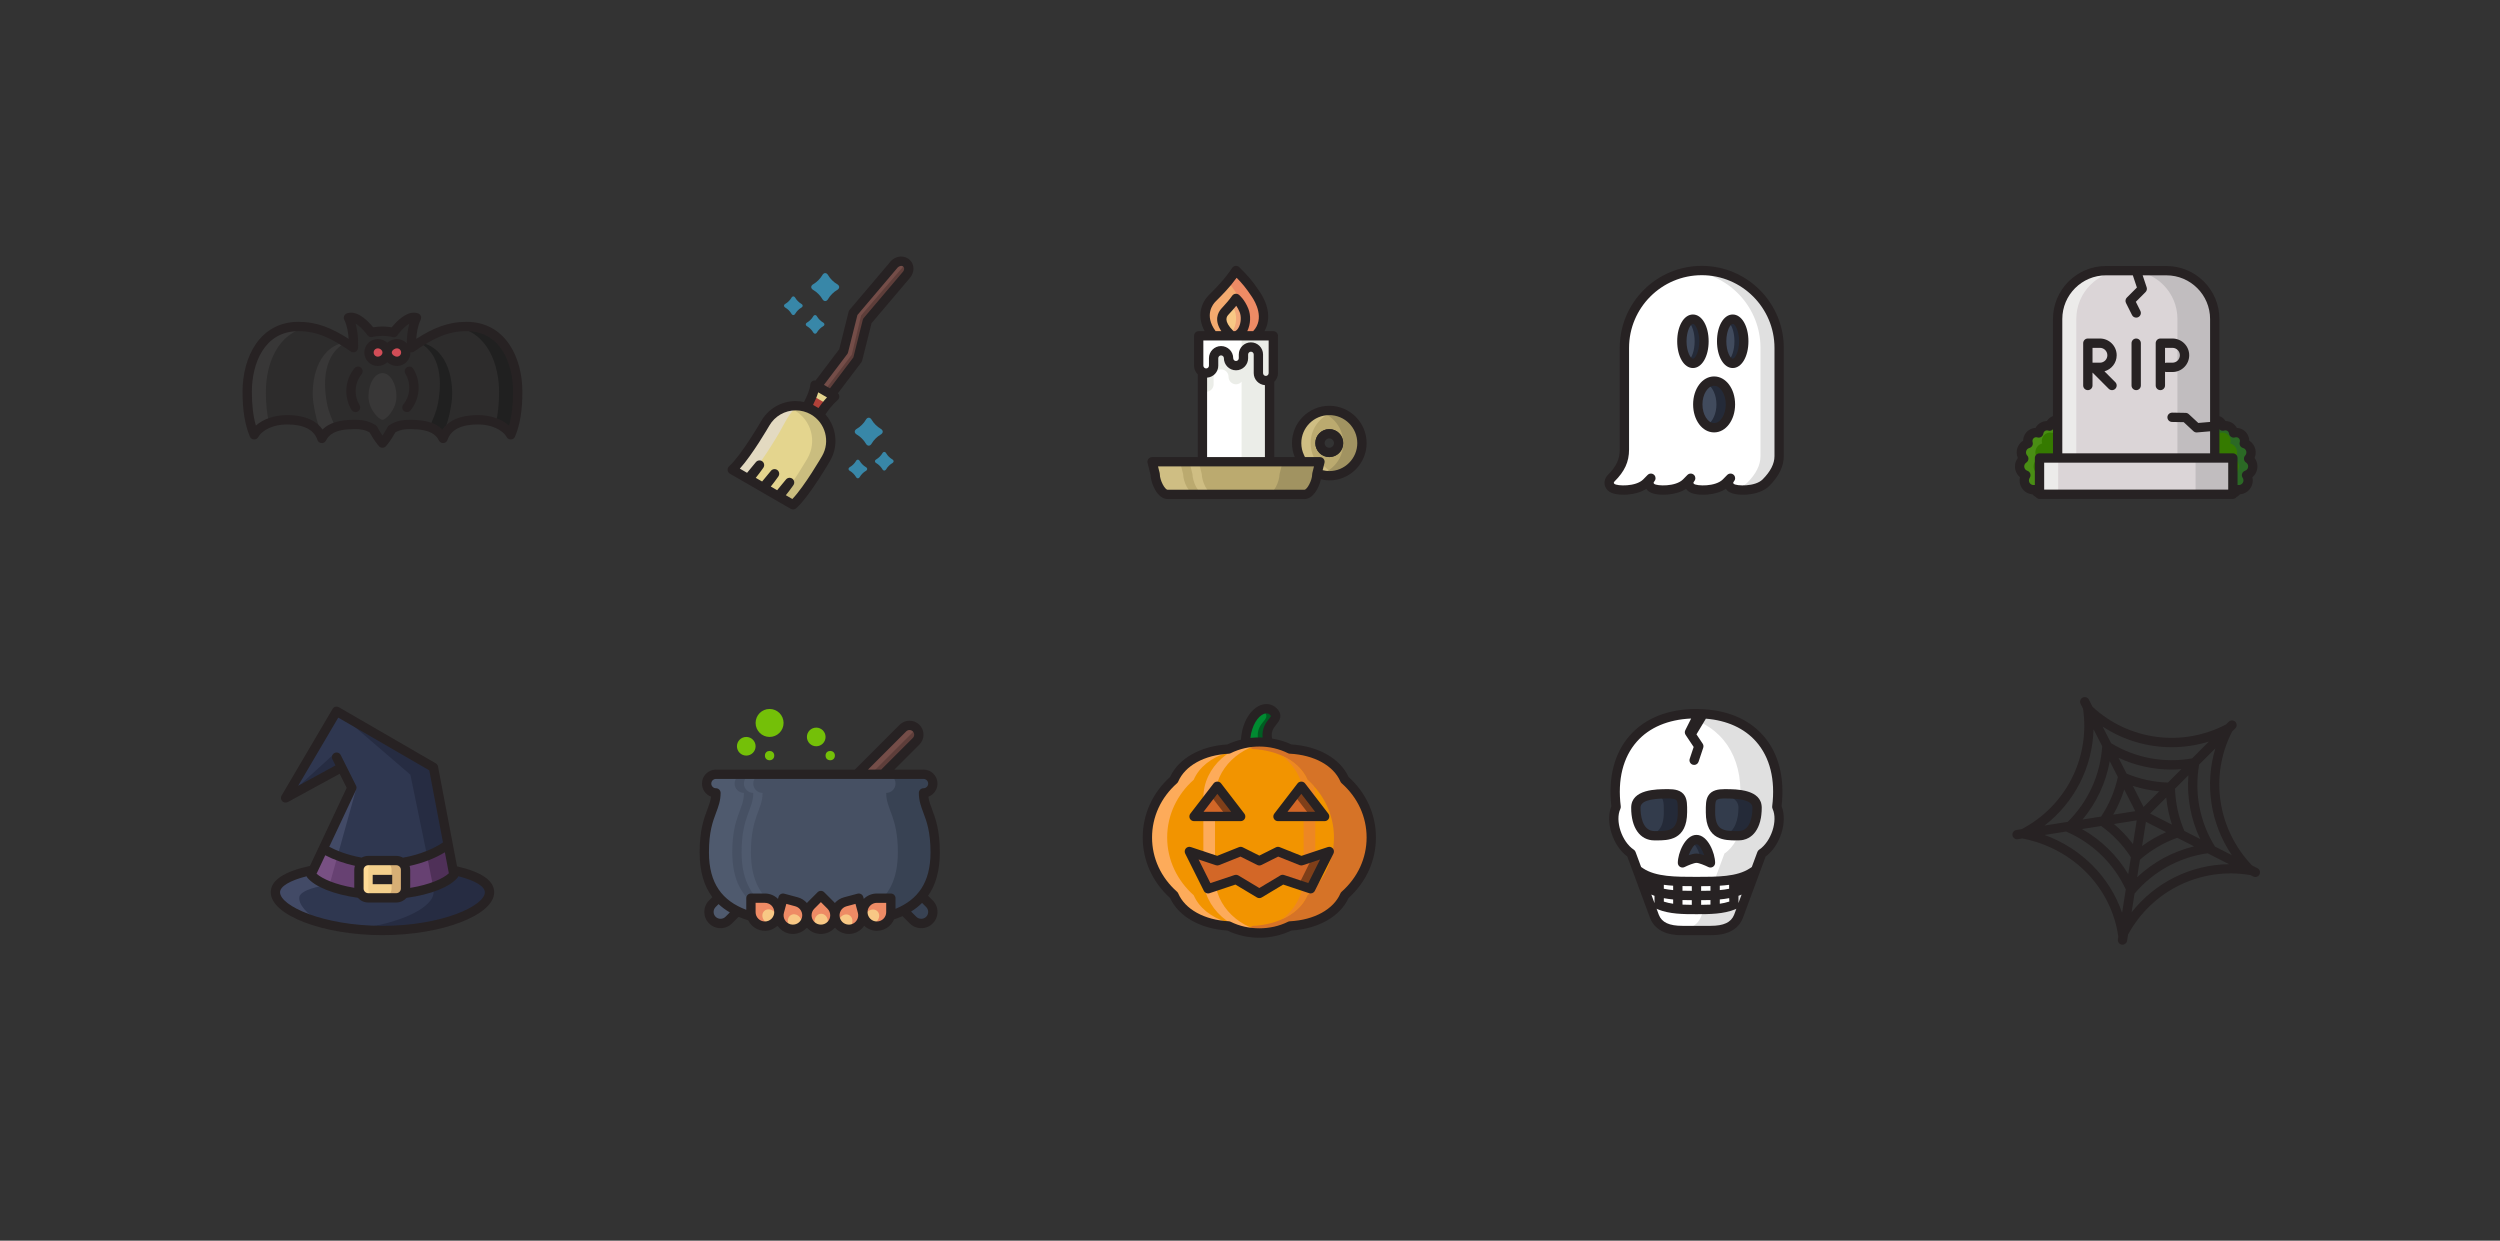 <?xml version="1.0" encoding="utf-8"?>
<!-- Generator: Adobe Illustrator 19.1.0, SVG Export Plug-In . SVG Version: 6.00 Build 0)  -->
<!DOCTYPE svg PUBLIC "-//W3C//DTD SVG 1.1//EN" "http://www.w3.org/Graphics/SVG/1.1/DTD/svg11.dtd">
<svg version="1.1" id="Layer_1" xmlns="http://www.w3.org/2000/svg" xmlns:xlink="http://www.w3.org/1999/xlink" x="0px" y="0px"
	 width="536px" height="266px" viewBox="0 0 536 266" enable-background="new 0 0 536 266" xml:space="preserve">
<rect x="0" y="0" width="536" height="266" fill="#333333" stroke="none"/>
<path fill="#2D2C2C" d="M82,71c0.508,0,1.986,0.113,2.422,0.308l-0.011-0.004c0.111-0.217,0.276-0.403,0.438-0.601
	c0.922-1.12,2.88-3.118,4.442-2.577c-1.313,2.646-1.061,6.411-1.061,6.411C92.131,71.848,95.533,70,100,70c8.284,0,11,7.925,11,14
	c0,3.96-0.538,6.958-1.496,9.224C108.429,91.341,105.703,90,102.5,90C99,90,96,91,95,94c-1-2-3.134-3-7-3
	c-1.351,0-2.625,0.125-4,1c-0.925,1.797-2,3-2,3s-1.075-1.203-2-3c-1.375-0.875-2.649-1-4-1c-3.866,0-6,1-7,3c-1-3-4-4-7.5-4
	c-3.203,0-5.929,1.341-7.004,3.224C53.538,90.958,53,87.96,53,84c0-6.075,2.716-14,11-14c4.467,0,7.869,1.848,11.769,4.537
	c0,0,0.252-3.765-1.061-6.411c1.563-0.541,3.521,1.457,4.442,2.577c0.162,0.197,0.327,0.384,0.438,0.601l-0.011,0.004
	C80.014,71.113,81.492,71,82,71z"/>
<path fill="#202020" d="M100,70c-0.738,0-1.44,0.067-2.128,0.164C104.689,71.274,107,78.411,107,84c0,2.646-0.245,4.854-0.69,6.711
	c1.445,0.573,2.588,1.451,3.194,2.513C110.462,90.958,111,87.96,111,84C111,77.925,108.284,70,100,70z"/>
<path fill="#202020" d="M91.417,73.792c-0.569-0.223-0.898-0.314-1.474-0.313c5.599,3.021,4.367,10.791,3.974,12.896
	c-0.403,2.155-1.141,3.519-1.716,4.992C93.323,92,94.162,92.849,94.541,93.788c1.041-1.751,1.774-4.158,2.265-7.401
	C97.292,83.167,96.751,75.875,91.417,73.792z"/>
<path fill="#383737" d="M64,70c0.738,0,1.44,0.067,2.128,0.164C59.311,71.274,57,78.411,57,84c0,2.646,0.245,4.854,0.69,6.711
	c-1.445,0.573-2.588,1.451-3.194,2.513C53.538,90.958,53,87.96,53,84C53,77.925,55.716,70,64,70z"/>
<path fill="#383737" d="M72.583,73.792c0.569-0.223,0.898-0.314,1.474-0.313C68.458,76.5,69.69,84.27,70.083,86.375
	c0.403,2.155,1.141,3.519,1.716,4.992C70.677,92,69.838,92.849,69.459,93.788c-1.041-1.751-1.774-4.158-2.265-7.401
	C66.708,83.167,67.249,75.875,72.583,73.792z"/>
<path fill="#383737" d="M85,85c0,2.761-2.25,5-3,5s-3-2.239-3-5s1.345-5,3-5S85,82.239,85,85z"/>
<path fill="#D24D57" d="M83,75.576c0,1.044-0.957,1.89-2,1.89s-1.889-0.846-1.889-1.89c0-1.043,0.846-1.889,1.889-1.889
	S83,74.533,83,75.576z"/>
<path fill="#D24D57" d="M87,75.576c0,1.044-0.846,1.89-1.889,1.89S83,76.62,83,75.576c0-1.043,1.068-1.889,2.111-1.889
	S87,74.533,87,75.576z"/>
<path fill="#272223" d="M100,69c-3.997,0-7.197,1.373-10.751,3.655c0.077-1.213,0.308-2.813,0.938-4.085
	c0.128-0.258,0.139-0.558,0.03-0.823c-0.109-0.266-0.327-0.472-0.599-0.566c-0.28-0.097-0.577-0.146-0.882-0.146
	c-1.883,0-3.728,1.899-4.721,3.106c-0.009,0.011-0.018,0.021-0.027,0.032C83.174,70.037,82.18,70,82,70
	c-0.182,0-1.188,0.038-1.992,0.171C79.981,70.137,79.951,70.103,79.923,70.067c-0.933-1.133-2.777-3.032-4.66-3.032
	c-0.305,0-0.602,0.049-0.882,0.146c-0.271,0.095-0.489,0.301-0.599,0.566C73.674,68.013,73.684,68.312,73.812,68.57
	c0.631,1.272,0.861,2.872,0.938,4.085C71.197,70.373,67.997,69,64,69c-8.29,0-12,7.534-12,15c0,3.962,0.515,7.106,1.575,9.613
	c0.148,0.35,0.482,0.586,0.861,0.608c0.389,0.021,0.739-0.172,0.928-0.502C56.293,92.093,58.759,91,61.5,91
	c3.614,0,5.817,1.116,6.552,3.316c0.128,0.384,0.474,0.652,0.877,0.681c0.417,0.034,0.785-0.188,0.966-0.55
	C70.464,93.308,71.673,92,76,92c1.264,0,2.22,0.12,3.244,0.711c0.938,1.748,1.965,2.905,2.01,2.955
	C81.444,95.879,81.715,96,82,96s0.556-0.121,0.746-0.334c0.045-0.05,1.071-1.207,2.01-2.955C85.78,92.12,86.736,92,88,92
	c4.327,0,5.536,1.308,6.105,2.447c0.181,0.362,0.547,0.583,0.966,0.55c0.403-0.028,0.749-0.297,0.877-0.681
	C96.683,92.116,98.887,91,102.5,91c2.741,0,5.207,1.093,6.136,2.72c0.188,0.33,0.538,0.524,0.928,0.502
	c0.38-0.022,0.713-0.259,0.861-0.608C111.484,91.106,112,87.962,112,84C112,76.534,108.289,69,100,69z M109.142,91.238
	C107.564,89.842,105.147,89,102.5,89c-4.299,0-6.517,1.452-7.652,3.084C93.44,90.669,91.214,90,88,90
	c-1.315,0-2.86,0.09-4.537,1.156c-0.149,0.096-0.271,0.229-0.352,0.386c-0.374,0.727-0.776,1.353-1.111,1.826
	c-0.335-0.474-0.737-1.1-1.111-1.826c-0.081-0.157-0.202-0.29-0.352-0.386C78.86,90.09,77.315,90,76,90
	c-3.214,0-5.44,0.669-6.848,2.084C68.017,90.452,65.798,89,61.5,89c-2.647,0-5.065,0.842-6.642,2.238C54.288,89.253,54,86.828,54,84
	c0-5.997,2.619-13,10-13c4.08,0,7.197,1.599,11.201,4.36c0.297,0.205,0.68,0.233,1.002,0.077
	c0.324-0.156,0.539-0.475,0.563-0.834c0.009-0.133,0.17-2.728-0.525-5.227c0.646,0.385,1.406,1.073,2.137,1.961
	c0.001,0.001,0.065,0.079,0.066,0.08c0.107,0.13,0.208,0.251,0.255,0.343L78.71,71.754c0.232,0.449,0.784,0.65,1.267,0.47
	C80.245,72.123,81.447,72,82,72s1.754,0.123,2.08,0.247c0.496,0.18,1.044-0.06,1.254-0.543
	c0.053-0.082,0.136-0.182,0.222-0.286c0.001-0.001,0.065-0.078,0.066-0.079c0.73-0.889,1.49-1.577,2.137-1.962
	c-0.443,1.593-0.538,3.221-0.547,4.229c-0.527-0.563-1.271-0.919-2.101-0.919c-0.786,0-1.521,0.31-2.082,0.793
	C82.49,72.995,81.776,72.687,81,72.687c-1.593,0-2.889,1.296-2.889,2.889c0,1.594,1.296,2.89,2.889,2.89
	c0.776,0,1.49-0.308,2.03-0.794c0.561,0.484,1.295,0.794,2.081,0.794C86.704,78.466,88,77.17,88,75.576
	c0-0.025-0.007-0.049-0.008-0.074c0.274,0.067,0.567,0.022,0.807-0.142C92.803,72.599,95.92,71,100,71c7.381,0,10,7.003,10,13
	C110,86.828,109.712,89.253,109.142,91.238z M86,75.576c0,0.49-0.398,0.89-0.889,0.89c-0.54,0-1.111-0.457-1.111-0.89
	c0-0.432,0.571-0.889,1.111-0.889C85.602,74.688,86,75.086,86,75.576z M82,75.576c0,0.466-0.477,0.89-1,0.89
	c-0.49,0-0.889-0.399-0.889-0.89c0-0.491,0.399-0.888,0.889-0.888C81.523,74.688,82,75.111,82,75.576z"/>
<path fill="#272223" d="M87.245,88.358c-0.222,0-0.445-0.074-0.632-0.226c-0.428-0.349-0.491-0.979-0.142-1.407
	c0.827-1.013,1.282-2.299,1.282-3.621c0-1.059-0.287-2.09-0.832-2.983c-0.287-0.473-0.138-1.088,0.334-1.375
	c0.476-0.286,1.089-0.136,1.375,0.334c0.734,1.208,1.123,2.599,1.123,4.024c0,1.782-0.615,3.517-1.733,4.887
	C87.823,88.232,87.535,88.358,87.245,88.358z"/>
<path fill="#272223" d="M76.225,88.358c-0.338,0-0.667-0.171-0.855-0.479c-0.734-1.208-1.123-2.599-1.123-4.024
	c0-1.782,0.615-3.517,1.733-4.887c0.348-0.426,0.976-0.491,1.407-0.142c0.428,0.349,0.491,0.979,0.142,1.407
	c-0.827,1.013-1.282,2.299-1.282,3.621c0,1.059,0.287,2.09,0.832,2.983c0.287,0.473,0.138,1.088-0.334,1.375
	C76.581,88.312,76.401,88.358,76.225,88.358z"/>
<path fill="#E4D58E" d="M174.363,87.992L174.363,87.992c-3.601-2.078-8.203-0.846-10.28,2.754
	c0,0-4.343,7.522-7.083,9.952c1.002,0.579,7.521,4.343,7.521,4.343l5.515,3.185c2.741-2.43,7.084-9.952,7.084-9.952
	C179.197,94.674,177.964,90.072,174.363,87.992L174.363,87.992"/>
<path fill="#E3DAC1" d="M171.988,87.111c-3.052-0.571-6.265,0.795-7.904,3.636c0,0-4.343,7.522-7.083,9.952
	c0.41,0.236,1.743,1.007,3.173,1.833c2.746-2.579,6.91-9.785,6.91-9.785c1.852-3.211,2.466-5.197,4.841-5.634
	L171.988,87.111z"/>
<path fill="#CABD7F" d="M174.363,87.992c-1.82-1.051-3.896-1.253-5.772-0.732c0.605,0.167,1.202,0.403,1.772,0.732
	c3.601,2.08,4.834,6.682,2.756,10.281c0,0-3.072,5.316-5.681,8.453l2.597,1.499c2.741-2.43,7.084-9.952,7.084-9.952
	C179.197,94.674,177.964,90.072,174.363,87.992z"/>
<path fill="#5E3E3A" d="M175.173,82.815l5.681-7.504l2.063-8.241l8.44-9.952c1.697-2.431,4.628-0.466,3.032,1.75
	l-8.441,9.952l-2.063,8.24l-5.679,7.505"/>
<path fill="#744D48" d="M177.091,83.732l-1.588-0.917l5.681-7.504l2.063-8.241l8.44-9.952
	c0.883-1.264,2.094-1.333,2.833-0.804c-0.292,0.181-0.577,0.437-0.833,0.804l-9.06,10.51l-2.002,8.419l-5.123,6.768
	L177.091,83.732z"/>
<path fill="#E4D58E" d="M175.801,88.823l-2.824-1.633c0,0,1.63-2.821,1.74-4.641c1.414,0.816,2.823,1.63,4.236,2.446
	C177.024,86.705,175.801,88.823,175.801,88.823z"/>
<path fill="#B14139" d="M175.801,88.823c0,0,0.582-0.995,1.562-2.169c-1.078-0.622-2.154-1.244-3.233-1.866
	c-0.506,1.283-1.152,2.402-1.152,2.402L175.801,88.823z"/>
<path fill="#272223" d="M195.619,56.516c-0.385-0.843-1.21-1.419-2.154-1.505c-1.109-0.097-2.176,0.458-2.87,1.461
	l-8.44,9.952c-0.1,0.117-0.17,0.255-0.207,0.404l-2.015,8.043l-5.07,6.698c-0.209-0.031-0.426-0.002-0.619,0.101
	c-0.305,0.164-0.504,0.475-0.524,0.82c-0.065,1.073-0.834,2.741-1.336,3.699c-0.584-0.125-1.177-0.206-1.776-0.206
	c-3.041,0-5.872,1.634-7.39,4.264c-0.043,0.074-4.293,7.407-6.881,9.703c-0.24,0.213-0.364,0.529-0.332,0.849
	c0.033,0.32,0.217,0.604,0.495,0.766l13.035,7.527c0.155,0.09,0.328,0.134,0.5,0.134c0.238,0,0.476-0.086,0.663-0.252
	c2.83-2.508,7.106-9.888,7.287-10.2c1.881-3.258,1.354-7.252-1.018-9.924c0.451-0.684,1.391-1.991,2.648-3.104
	c0.24-0.214,0.364-0.529,0.332-0.85c-0.023-0.229-0.127-0.438-0.284-0.598l5.02-6.634c0.081-0.107,0.14-0.23,0.172-0.36
	l2.006-8.015l8.34-9.836C195.885,58.503,196.037,57.433,195.619,56.516z M176.253,97.774
	c-0.04,0.069-3.77,6.508-6.37,9.21l-1.401-0.809c0.473-0.583,0.973-1.241,1.501-1.986
	c0.003-0.004,0.062-0.088,0.063-0.092l0.063-0.09c0.304-0.44,0.207-1.042-0.221-1.365
	c-0.428-0.322-1.034-0.252-1.373,0.161l-1.896,2.296l-1.359-0.786c0.474-0.585,0.97-1.238,1.483-1.965l0.131-0.183
	c0.317-0.438,0.229-1.047-0.197-1.378c-0.429-0.331-1.039-0.263-1.383,0.154l-1.897,2.296l-1.36-0.786
	c0.479-0.592,0.988-1.264,1.541-2.044l0.104-0.152c0.284-0.446,0.174-1.036-0.254-1.348
	c-0.429-0.312-1.024-0.234-1.36,0.172l-1.895,2.296l-1.549-0.895c2.744-3.052,6.166-8.955,6.327-9.234
	c1.161-2.013,3.329-3.264,5.657-3.264c1.136,0,2.26,0.302,3.251,0.873l0.014,0.008
	C176.982,90.666,178.05,94.661,176.253,97.774z M175.476,87.481l-0.606-0.351
	c-0.002-0.001-0.004-0.003-0.006-0.004c-0.002-0.001-0.003-0.002-0.005-0.002l-0.543-0.314
	c0.351-0.693,0.812-1.696,1.108-2.697l1.885,1.089C176.51,86.047,175.884,86.886,175.476,87.481z
	 M193.627,58.222l-8.441,9.952c-0.1,0.116-0.17,0.255-0.207,0.403l-2.014,8.043l-5.022,6.638l-1.288-0.744l4.996-6.6
	c0.082-0.107,0.141-0.23,0.173-0.36l2.007-8.015l8.348-9.848c0.33-0.472,0.733-0.718,1.105-0.689
	c0.231,0.021,0.429,0.153,0.517,0.344C193.913,57.595,193.835,57.928,193.627,58.222z"/>
<path fill="#3887A8" d="M176.273,59.044c0.355-0.658,0.949-0.658,1.307,0c0.36,0.658,1.194,1.491,1.853,1.852
	c0.657,0.36,0.657,0.95,0,1.31c-0.658,0.361-1.492,1.193-1.853,1.853c-0.357,0.657-0.951,0.657-1.307,0
	c-0.363-0.66-1.195-1.492-1.854-1.853c-0.658-0.359-0.658-0.949,0-1.31
	C175.077,60.535,175.909,59.702,176.273,59.044z"/>
<path fill="#3887A8" d="M169.657,63.881c0.238-0.441,0.631-0.441,0.869,0c0.245,0.438,0.797,0.993,1.237,1.234
	c0.438,0.24,0.438,0.633,0,0.873c-0.44,0.239-0.992,0.795-1.237,1.235c-0.238,0.437-0.631,0.437-0.869,0
	c-0.241-0.439-0.797-0.996-1.236-1.235c-0.438-0.24-0.438-0.633,0-0.873
	C168.861,64.874,169.416,64.318,169.657,63.881z"/>
<path fill="#3887A8" d="M174.321,67.879c0.238-0.438,0.635-0.438,0.871,0c0.244,0.438,0.797,0.995,1.234,1.234
	c0.441,0.242,0.441,0.635,0,0.874c-0.438,0.238-0.99,0.794-1.234,1.232c-0.236,0.439-0.633,0.439-0.871,0
	c-0.242-0.438-0.797-0.994-1.233-1.232c-0.44-0.239-0.44-0.632,0-0.874C173.525,68.874,174.079,68.317,174.321,67.879z"
	/>
<path fill="#3887A8" d="M186.913,90.045c-0.357-0.657-0.949-0.657-1.307,0c-0.361,0.657-1.195,1.492-1.854,1.852
	c-0.658,0.358-0.658,0.949,0,1.308c0.658,0.36,1.492,1.194,1.854,1.854c0.357,0.657,0.949,0.657,1.307,0
	c0.361-0.66,1.195-1.494,1.854-1.854c0.657-0.358,0.657-0.949,0-1.308
	C188.109,91.537,187.275,90.702,186.913,90.045z"/>
<path fill="#3887A8" d="M190.027,97.222c-0.242-0.441-0.636-0.441-0.872,0c-0.244,0.438-0.797,0.993-1.234,1.234
	c-0.441,0.239-0.441,0.633,0,0.873c0.438,0.237,0.99,0.794,1.234,1.233c0.236,0.438,0.63,0.438,0.872,0
	c0.241-0.439,0.796-0.996,1.233-1.233c0.438-0.24,0.438-0.634,0-0.873
	C190.822,98.215,190.268,97.659,190.027,97.222z"/>
<path fill="#3887A8" d="M184.36,98.882c-0.238-0.44-0.631-0.44-0.868,0c-0.242,0.438-0.798,0.994-1.237,1.232
	c-0.438,0.241-0.438,0.635,0,0.874c0.439,0.238,0.995,0.796,1.237,1.233c0.237,0.438,0.63,0.438,0.868,0
	c0.245-0.438,0.8-0.995,1.237-1.233c0.438-0.239,0.438-0.633,0-0.874C185.159,99.876,184.605,99.32,184.36,98.882z"/>
<path fill="#FFFFFF" d="M272.196,72H257.749h-0.75v3.998v2.398c0,0.575,0.308,1.075,0.766,1.356l0.037,19.248
	h14.395v-17.624c0.478-0.276,0.802-0.788,0.802-1.382v-4.798v-3.196H272.196z"/>
<path fill="#EBEDE8" d="M256.999,80.428v1.969c0,0.882,0.717,1.598,1.604,1.598c0.88,0,1.598-0.716,1.598-1.598v-1.598
	c0-0.146,0.026-0.286,0.063-0.421c-0.451,0.379-1.025,0.616-1.66,0.616
	C257.995,80.994,257.442,80.776,256.999,80.428z"/>
<path fill="#EBEDE8" d="M272.196,85.376v13.624h-6v-17.153c-0.293,0.334-0.718,0.55-1.197,0.55
	c-0.882,0-1.598-0.716-1.598-1.598c0-0.887-0.716-1.603-1.604-1.603c-0.298,0-0.572,0.087-0.812,0.229
	c0.138-0.316,0.215-0.664,0.215-1.029v-1.598c0-0.332,0.268-0.603,0.597-0.603c0.333,0,0.604,0.271,0.604,0.603
	c0,1.433,1.165,2.598,2.598,2.598c0.434,0,0.837-0.117,1.197-0.306v-7.09h6v10.462V85.376z"/>
<path fill="#BBAA6F" d="M247.666,101.667L247.666,101.667c0,1.472,1.194,4.333,2.667,4.333h29.332
	c1.473,0,2.666-2.861,2.666-4.333l0,0l0.667-2.667h-35.998L247.666,101.667z"/>
<path fill="#CFBE83" d="M257.666,101.667l-0.666-2.667h-2l0.666,2.667c0,1.472,1.194,4.333,2.667,4.333h2
	C258.86,106,257.666,103.139,257.666,101.667z"/>
<path fill="#CFBE83" d="M253.666,101.667l-0.666-2.667h-6l0.666,2.667c0,1.472,1.194,4.333,2.667,4.333h6
	C254.86,106,253.666,103.139,253.666,101.667z"/>
<path fill="#BBAA6F" d="M285,87.998c-3.866,0.001-7,3.135-7.001,7.001c0.001,1.074,0.242,2.092,0.675,3.002
	l4.133,3.648c0.689,0.227,1.427,0.35,2.193,0.351c3.866-0.001,7-3.135,7.001-7.001
	C292,91.133,288.866,87.999,285,87.998z M285,97.999c-1.654,0-3-1.346-3-3s1.346-3,3-3s3,1.346,3,3
	S286.654,97.999,285,97.999z"/>
<path fill="#CFBE83" d="M285.807,101.649l-4.133-3.648c-0.433-0.91-0.674-1.928-0.675-3.002
	c0.001-3.351,2.356-6.147,5.501-6.836c-0.483-0.105-0.984-0.165-1.5-0.165c-3.866,0.001-7,3.135-7.001,7.001
	c0.001,1.074,0.242,2.092,0.675,3.002l4.133,3.648c0.689,0.227,1.427,0.35,2.193,0.351c0.527,0,1.039-0.063,1.532-0.174
	C286.288,101.773,286.041,101.727,285.807,101.649z"/>
<path fill="#A19361" d="M285,87.998c-0.695,0-1.366,0.105-2,0.294c2.891,0.861,5,3.536,5.001,6.707
	c-0.001,3.164-2.101,5.835-4.982,6.702c0.63,0.186,1.291,0.298,1.981,0.299c3.866-0.001,7-3.135,7.001-7.001
	C292,91.133,288.866,87.999,285,87.998z"/>
<path fill="#A19361" d="M274.998,99l-0.667,2.667c0,1.472-1.193,4.333-2.666,4.333h8
	c1.473,0,2.666-2.861,2.666-4.333l0.667-2.667H274.998z"/>
<path fill="#F3AA6F" d="M259.874,71.668c-2.563-3.418-1.349-6.338,0-7.69c1.706-1.706,3.419-3.415,5.125-5.978
	c1.706,1.709,2.563,2.563,4.269,5.125c1.713,2.563,2.544,6,0.15,8.543H259.874z"/>
<path fill="#EE8B65" d="M269.268,63.125c-1.706-2.562-2.563-3.416-4.269-5.125c-0.586,0.881-1.174,1.656-1.761,2.369
	c0.606,0.719,1.223,1.544,2.029,2.756c1.713,2.563,2.544,6,0.15,8.543h4
	C271.812,69.125,270.98,65.688,269.268,63.125z"/>
<path fill="#F8C885" d="M263.718,71.668c-1.713-1.71-2.385-3.387-1.125-4.824c0.591-0.675,1.406-1.469,2.406-2.866
	c0,0,0.99,0.796,1.706,2.563c0.794,1.959,0.044,4.928-1.706,5.459L263.718,71.668z"/>
<path fill="#F2A779" d="M266.705,66.541c-0.716-1.767-1.706-2.563-1.706-2.563c-0.351,0.489-0.669,0.885-0.972,1.248
	c0.229,0.358,0.465,0.789,0.678,1.315c0.681,1.68,0.224,4.098-1.022,5.089c0.013,0.013,0.022,0.025,0.035,0.038l1.281,0.332
	C266.749,71.469,267.499,68.5,266.705,66.541z"/>
<path fill="#272223" d="M285,97.999c-1.654,0-3-1.346-3-3s1.346-3,3-3s3,1.346,3,3
	S286.654,97.999,285,97.999z M285,93.999c-0.552,0-1,0.448-1,1c0,0.552,0.448,1,1,1s1-0.448,1-1
	C286,94.447,285.552,93.999,285,93.999z"/>
<path fill="#272223" d="M285,86.998c-4.411,0.001-8,3.59-8.001,8.002c0.001,1.044,0.209,2.048,0.596,3h-4.398
	v-16.134c0.492-0.473,0.802-1.136,0.802-1.872v-7.994c0-0.553-0.447-1-1-1h-1.893
	c1.321-2.394,1.001-5.427-1.007-8.429c-1.75-2.629-2.678-3.559-4.393-5.277c-0.211-0.212-0.499-0.318-0.807-0.289
	c-0.298,0.029-0.567,0.191-0.733,0.441c-1.645,2.47-3.265,4.09-5.001,5.826
	c-1.596,1.599-2.639,4.482-0.899,7.728h-1.267c-0.553,0-1,0.447-1,1v6.396
	c0,0.734,0.31,1.396,0.803,1.868v17.736h-9.802c-0.308,0-0.599,0.142-0.788,0.385
	c-0.189,0.242-0.257,0.559-0.182,0.857l0.639,2.558c0.065,1.862,1.479,5.2,3.665,5.2h29.332
	c1.842,0,3.131-2.369,3.531-4.23c0.591,0.137,1.19,0.229,1.804,0.23c4.411-0.001,8-3.59,8.001-8.001
	C293,90.588,289.411,86.999,285,86.998z M260.602,64.665c1.482-1.483,3.009-3.009,4.533-5.109
	c1.154,1.178,1.953,2.099,3.302,4.125c0.694,1.039,2.764,4.635,0.253,7.302c-0.005,0.005-0.006,0.013-0.011,0.018
	h-1.271c0.01-0.021,0.024-0.037,0.034-0.059c0.699-1.463,0.773-3.337,0.19-4.776
	c-0.791-1.951-1.884-2.868-2.006-2.966c-0.215-0.172-0.491-0.25-0.763-0.211c-0.272,0.037-0.518,0.185-0.678,0.409
	c-0.727,1.016-1.361,1.708-1.871,2.265c-0.171,0.186-0.329,0.359-0.474,0.524c-0.738,0.842-1.563,2.491,0.019,4.815
	h-1.232C258.069,67.519,260.138,65.13,260.602,64.665z M264.457,71c-0.012-0.013-0.021-0.027-0.033-0.04
	c-2.191-2.188-1.383-3.11-1.079-3.457c0.136-0.155,0.284-0.316,0.443-0.491c0.364-0.397,0.787-0.859,1.265-1.452
	c0.235,0.34,0.496,0.79,0.726,1.356c0.37,0.914,0.312,2.214-0.142,3.163c-0.224,0.47-0.52,0.786-0.838,0.921
	C264.799,71,264.457,71,264.457,71z M257.999,73h14v6.994c0,0.333-0.271,0.604-0.604,0.604
	c-0.329,0-0.598-0.271-0.598-0.604v-3.996c0-1.433-1.165-2.598-2.597-2.598c-1.436,0-2.604,1.165-2.604,2.598v0.801
	c0,0.329-0.269,0.598-0.598,0.598c-0.329,0-0.598-0.269-0.598-0.598c0-1.435-1.168-2.603-2.604-2.603
	c-1.432,0-2.597,1.168-2.597,2.603v1.598c0,0.329-0.269,0.598-0.598,0.598c-0.333,0-0.604-0.269-0.604-0.598v-5.397
	H257.999z M258.802,80.975c1.339-0.104,2.399-1.213,2.399-2.578v-1.598c0-0.332,0.268-0.603,0.597-0.603
	c0.333,0,0.604,0.271,0.604,0.603c0,1.433,1.165,2.598,2.598,2.598c1.433,0,2.598-1.165,2.598-2.598v-0.801
	c0-0.329,0.271-0.598,0.604-0.598c0.329,0,0.597,0.269,0.597,0.598v3.996c0,1.367,1.061,2.479,2.399,2.583v15.423h-12.396
	V80.975z M281.361,101.425c-0.021,0.079-0.03,0.16-0.03,0.242c0,1.341-1.093,3.333-1.666,3.333h-29.332
	c-0.574,0-1.667-1.992-1.667-3.333c0-0.082-0.01-0.163-0.03-0.242l-0.356-1.425h33.437L281.361,101.425z
	 M285.001,101c-0.485-0.001-0.96-0.076-1.425-0.189l0.392-1.568c0.075-0.298,0.008-0.615-0.182-0.857
	c-0.189-0.244-0.48-0.386-0.788-0.386h-3.218l-0.203-0.429c-0.383-0.804-0.577-1.671-0.578-2.572
	c0.001-3.308,2.693-6,6.001-6.001c3.308,0.001,6,2.693,6.001,6.001
	C291,98.307,288.308,100.999,285.001,101z"/>
<path fill="#FFFFFF" d="M353.956,102.536l-0.141,0.145l-0.807,0.821c-1.896,1.896-6.636,1.896-7.584,0.948
	c-0.947-0.948,0-1.914,0-1.914c1.896-1.878,2.844-3.682,2.844-6.144v-7.584V74.59c0-9.163,7.428-16.59,16.589-16.59l0,0
	c9.163,0,16.59,7.428,16.59,16.59v14.219c0,0,0,6.162,0,9.006c0,1.896-0.947,3.792-2.844,5.688
	c-1.896,1.896-6.637,1.896-7.584,0.948c-0.947-0.948,0-1.914,0-1.914c-1.767,1.505-3.142,2.766-5.517,2.766
	c-2.646,0-4.207-1.33-3.437-2.337c-0.813,1.16-3.626,2.337-5.626,2.337
	C354.254,105.302,352.824,104.197,353.956,102.536z"/>
<path fill="#E0E0E0" d="M364.858,58c-0.678,0-1.343,0.053-2,0.132c8.218,0.99,14.59,7.974,14.59,16.458v14.219
	c0,0,0,6.162,0,9.006c0,1.896-0.947,3.792-2.844,5.688c-0.674,0.674-1.707,1.104-2.801,1.342
	c1.696,0.497,5.226,0.233,6.801-1.342c1.896-1.896,2.844-3.791,2.844-5.688c0-2.844,0-9.006,0-9.006V74.59
	C381.448,65.427,374.022,58,364.858,58z"/>
<ellipse fill="#414B5D" cx="367.504" cy="86.708" rx="3.5" ry="5"/>
<ellipse fill="#414B5D" cx="362.963" cy="73.167" rx="2.37" ry="4.74"/>
<ellipse fill="#414B5D" cx="371.494" cy="73.167" rx="2.37" ry="4.74"/>
<path fill="#242A38" d="M362.962,68.428c-0.358,0-0.694,0.171-0.999,0.456c0.808,0.755,1.37,2.383,1.37,4.283
	s-0.563,3.528-1.37,4.284c0.305,0.285,0.641,0.456,0.999,0.456c1.311,0,2.371-2.122,2.371-4.74
	C365.333,70.549,364.273,68.428,362.962,68.428z"/>
<path fill="#242A38" d="M371.495,68.428c-0.359,0-0.696,0.171-1.001,0.456c0.808,0.756,1.37,2.383,1.37,4.283
	s-0.563,3.528-1.37,4.284c0.305,0.285,0.642,0.456,1.001,0.456c1.309,0,2.369-2.122,2.369-4.74
	C373.864,70.549,372.804,68.428,371.495,68.428z"/>
<path fill="#242A38" d="M367.504,81.708c-0.539,0-1.044,0.188-1.5,0.5c1.179,0.804,2,2.509,2,4.5c0,1.991-0.821,3.696-2,4.5
	c0.456,0.312,0.961,0.5,1.5,0.5c1.933,0,3.5-2.238,3.5-5S369.437,81.708,367.504,81.708z"/>
<path fill="#272223" d="M364.858,57c-9.699,0-17.589,7.891-17.589,17.59v21.803c0,2.067-0.738,3.641-2.558,5.443
	c-0.66,0.672-1.202,2.111,0.007,3.321c0.771,0.771,2.317,0.915,3.363,0.915c0.365,0,0.669-0.018,0.858-0.032
	c1.592-0.123,3-0.563,4.025-1.235c0.085,0.119,0.17,0.237,0.285,0.353c0.771,0.771,2.318,0.915,3.363,0.915
	c0.365,0,0.67-0.018,0.858-0.032c1.592-0.123,3.001-0.563,4.025-1.235c0.085,0.118,0.171,0.237,0.286,0.353
	c0.77,0.771,2.317,0.915,3.362,0.915c0.365,0,0.669-0.018,0.857-0.032c1.592-0.123,3.001-0.563,4.026-1.235
	c0.085,0.118,0.17,0.237,0.285,0.353c1.038,1.04,3.49,0.938,4.22,0.883c2.029-0.156,3.771-0.823,4.778-1.831
	c2.081-2.08,3.137-4.231,3.137-6.395V74.59C382.448,64.891,374.558,57,364.858,57z M380.448,97.814
	c0,1.613-0.858,3.289-2.551,4.98c-1.582,1.582-5.586,1.429-6.17,0.948c-0.1-0.1-0.235-0.236,0.018-0.519
	c0.05-0.052,0.074-0.115,0.11-0.175c0.031-0.051,0.075-0.097,0.097-0.152c0.027-0.071,0.03-0.146,0.041-0.222
	c0.007-0.052,0.027-0.101,0.026-0.153c-0.001-0.083-0.028-0.163-0.05-0.244
	c-0.012-0.043-0.01-0.088-0.027-0.129c-0.05-0.119-0.124-0.23-0.222-0.327
	c-0.394-0.388-1.029-0.38-1.414,0.014l-0.94,0.959c-1.584,1.583-5.587,1.426-6.17,0.948
	c-0.1-0.1-0.236-0.236,0.018-0.518c0.06-0.063,0.092-0.137,0.132-0.209c0.022-0.04,0.058-0.074,0.074-0.117
	c0.031-0.079,0.036-0.163,0.046-0.246c0.005-0.044,0.023-0.086,0.022-0.129
	c-0.001-0.086-0.028-0.168-0.051-0.251c-0.011-0.041-0.01-0.084-0.025-0.123
	c-0.05-0.119-0.124-0.231-0.222-0.327c-0.396-0.388-1.028-0.383-1.414,0.012l-0.943,0.96
	c-1.583,1.584-5.587,1.429-6.17,0.948c-0.1-0.1-0.235-0.236,0.018-0.518c0.056-0.059,0.086-0.131,0.125-0.198
	c0.025-0.044,0.063-0.083,0.082-0.129c0.028-0.073,0.031-0.15,0.042-0.228c0.007-0.05,0.026-0.098,0.025-0.148
	c-0.001-0.082-0.028-0.162-0.05-0.242c-0.011-0.043-0.01-0.089-0.027-0.131
	c-0.05-0.119-0.124-0.23-0.222-0.327c-0.395-0.388-1.028-0.38-1.414,0.014l-0.94,0.959
	c-1.583,1.583-5.586,1.428-6.169,0.948c-0.1-0.1-0.237-0.236-0.004-0.496c2.201-2.181,3.141-4.23,3.141-6.854V74.59
	c0-8.597,6.994-15.59,15.589-15.59c8.597,0,15.59,6.994,15.59,15.59v23.224H380.448z"/>
<path fill="#272223" d="M362.962,78.907c-1.921,0-3.369-2.468-3.369-5.74c0-3.271,1.448-5.739,3.369-5.739
	c1.922,0,3.371,2.468,3.371,5.739C366.333,76.439,364.884,78.907,362.962,78.907z M362.962,69.428
	c-0.47,0-1.369,1.456-1.369,3.739c0,2.283,0.899,3.74,1.369,3.74c0.471,0,1.371-1.457,1.371-3.74
	S363.433,69.428,362.962,69.428z"/>
<path fill="#272223" d="M371.495,78.907c-1.922,0-3.371-2.468-3.371-5.74c0-3.271,1.449-5.739,3.371-5.739
	c1.921,0,3.369,2.468,3.369,5.739C374.864,76.439,373.416,78.907,371.495,78.907z M371.495,69.428
	c-0.471,0-1.371,1.456-1.371,3.739c0,2.283,0.9,3.74,1.371,3.74c0.47,0,1.369-1.457,1.369-3.74
	S371.965,69.428,371.495,69.428z"/>
<path fill="#272223" d="M367.504,92.708c-2.523,0-4.5-2.636-4.5-6s1.977-6,4.5-6s4.5,2.636,4.5,6
	S370.027,92.708,367.504,92.708z M367.504,82.708c-1.355,0-2.5,1.832-2.5,4s1.145,4,2.5,4s2.5-1.832,2.5-4
	S368.859,82.708,367.504,82.708z"/>
<path fill="#357A00" d="M482.104,98.338c0.076-0.084,0.148-0.171,0.211-0.27c0.59-0.934,0.312-2.169-0.622-2.759
	c-0.169-0.106-0.349-0.175-0.531-0.227c0.236-0.763-0.049-1.618-0.756-2.065
	c-0.468-0.296-1.017-0.343-1.507-0.19c-0.072-0.508-0.351-0.983-0.818-1.279
	c-0.471-0.298-1.024-0.343-1.517-0.187c-0.111-0.432-0.376-0.824-0.782-1.081
	c-0.847-0.534-1.966-0.282-2.501,0.564c-0.108,0.171-0.176,0.354-0.221,0.541
	c-0.555,0.04-1.084,0.328-1.404,0.834c-0.332,0.525-0.359,1.155-0.131,1.687c-0.18,0.422-0.186,0.883-0.041,1.298
	c-0.273,0.765-0.004,1.638,0.693,2.106c-0.203,0.137-0.383,0.314-0.521,0.534c-0.394,0.622-0.357,1.392,0.024,1.969
	c-0.007,0.011-0.018,0.02-0.024,0.031c-0.534,0.846-0.282,1.966,0.564,2.5c0.273,0.173,0.576,0.256,0.879,0.271
	c-0.259,0.772,0.026,1.65,0.746,2.104c0.72,0.455,1.634,0.336,2.221-0.229c0.122,0.479,0.416,0.915,0.866,1.2
	c0.934,0.59,2.169,0.312,2.759-0.622c0.019-0.029,0.028-0.061,0.046-0.091c0.749,0.1,1.523-0.228,1.954-0.909
	c0.438-0.692,0.396-1.55-0.036-2.188c0.413-0.143,0.785-0.413,1.036-0.812
	C483.273,100.147,483.008,98.936,482.104,98.338z"/>
<path fill="#2B6925" d="M482.104,98.338c0.076-0.084,0.148-0.171,0.211-0.27c0.59-0.934,0.312-2.169-0.622-2.759
	c-0.169-0.106-0.349-0.175-0.531-0.227c0.236-0.763-0.049-1.618-0.756-2.065
	c-0.468-0.296-1.017-0.343-1.507-0.19c-0.072-0.508-0.351-0.983-0.818-1.279
	c-0.471-0.298-1.024-0.343-1.517-0.187c-0.111-0.432-0.376-0.824-0.782-1.081
	c-0.832-0.524-1.924-0.287-2.469,0.523c0.114,0.173,0.201,0.36,0.252,0.558c0.492-0.156,1.046-0.111,1.517,0.187
	c0.468,0.296,0.746,0.771,0.818,1.279c0.49-0.152,1.039-0.105,1.507,0.19c0.707,0.447,0.992,1.303,0.756,2.065
	c0.183,0.052,0.362,0.12,0.531,0.227c0.934,0.59,1.212,1.825,0.622,2.759c-0.063,0.099-0.135,0.186-0.211,0.27
	c0.903,0.599,1.169,1.81,0.587,2.73c-0.251,0.398-0.623,0.669-1.036,0.812
	c0.432,0.639,0.474,1.496,0.036,2.188c-0.431,0.682-1.205,1.009-1.954,0.909c-0.018,0.03-0.027,0.062-0.046,0.091
	c-0.056,0.088-0.122,0.165-0.189,0.241c0.124,0.143,0.262,0.274,0.43,0.381c0.934,0.59,2.169,0.312,2.759-0.622
	c0.019-0.029,0.028-0.061,0.046-0.091c0.749,0.1,1.523-0.228,1.954-0.909c0.438-0.692,0.396-1.55-0.036-2.188
	c0.413-0.143,0.785-0.413,1.036-0.812C483.273,100.147,483.008,98.936,482.104,98.338z"/>
<path fill="#357A00" d="M433.896,98.338c-0.076-0.084-0.148-0.171-0.211-0.27c-0.59-0.934-0.312-2.169,0.622-2.759
	c0.169-0.106,0.349-0.175,0.531-0.227c-0.236-0.763,0.049-1.618,0.756-2.065
	c0.468-0.296,1.017-0.343,1.507-0.19c0.072-0.508,0.351-0.983,0.818-1.279c0.471-0.298,1.024-0.343,1.517-0.187
	c0.111-0.432,0.376-0.824,0.782-1.081c0.847-0.534,1.966-0.282,2.501,0.564
	c0.108,0.171,0.176,0.354,0.221,0.541c0.555,0.04,1.084,0.328,1.404,0.834c0.332,0.525,0.359,1.155,0.131,1.687
	c0.18,0.422,0.186,0.883,0.041,1.298c0.273,0.765,0.004,1.638-0.693,2.106c0.203,0.137,0.383,0.314,0.521,0.534
	c0.394,0.622,0.357,1.392-0.024,1.969c0.007,0.011,0.018,0.02,0.024,0.031c0.534,0.846,0.282,1.966-0.564,2.5
	c-0.273,0.173-0.576,0.256-0.879,0.271c0.259,0.772-0.026,1.65-0.746,2.104c-0.72,0.455-1.634,0.336-2.221-0.229
	c-0.122,0.479-0.416,0.915-0.866,1.2c-0.934,0.59-2.169,0.312-2.759-0.622c-0.019-0.029-0.028-0.061-0.046-0.091
	c-0.749,0.1-1.523-0.228-1.954-0.909c-0.438-0.692-0.396-1.55,0.036-2.188c-0.413-0.143-0.785-0.413-1.036-0.812
	C432.727,100.147,432.992,98.936,433.896,98.338z"/>
<path fill="#498E14" d="M433.896,98.338c-0.076-0.084-0.148-0.171-0.211-0.27c-0.59-0.934-0.312-2.169,0.622-2.759
	c0.169-0.106,0.349-0.175,0.531-0.227c-0.236-0.763,0.049-1.618,0.756-2.065
	c0.468-0.296,1.017-0.343,1.507-0.19c0.072-0.508,0.351-0.983,0.818-1.279c0.471-0.298,1.024-0.343,1.517-0.187
	c0.111-0.432,0.376-0.824,0.782-1.081c0.832-0.524,1.924-0.287,2.469,0.523
	c-0.114,0.173-0.201,0.36-0.252,0.558c-0.492-0.156-1.046-0.111-1.517,0.187c-0.468,0.296-0.746,0.771-0.818,1.279
	c-0.49-0.152-1.039-0.105-1.507,0.19c-0.707,0.447-0.992,1.303-0.756,2.065c-0.183,0.052-0.362,0.12-0.531,0.227
	c-0.934,0.59-1.212,1.825-0.622,2.759c0.063,0.099,0.135,0.186,0.211,0.27c-0.903,0.599-1.169,1.81-0.587,2.73
	c0.251,0.398,0.623,0.669,1.036,0.812c-0.432,0.639-0.474,1.496-0.036,2.188c0.431,0.682,1.205,1.009,1.954,0.909
	c0.018,0.03,0.027,0.062,0.046,0.091c0.056,0.088,0.122,0.165,0.189,0.241c-0.124,0.143-0.262,0.274-0.43,0.381
	c-0.934,0.59-2.169,0.312-2.759-0.622c-0.019-0.029-0.028-0.061-0.046-0.091c-0.749,0.1-1.523-0.228-1.954-0.909
	c-0.438-0.692-0.396-1.55,0.036-2.188c-0.413-0.143-0.785-0.413-1.036-0.812
	C432.727,100.147,432.992,98.936,433.896,98.338z"/>
<rect x="437.271" y="98.195" fill="#DBD5D7" width="41.459" height="7.773"/>
<path fill="#DBD5D7" d="M441.157,97.999v-29.604c0-5.724,4.641-10.365,10.364-10.365h12.957
	c5.724,0,10.364,4.641,10.364,10.365v29.604"/>
<rect x="437.271" y="98.195" fill="#ECEBEA" width="4" height="7.773"/>
<path fill="#ECEBEA" d="M455.521,58.031h-4c-5.724,0-10.364,4.641-10.364,10.365v29.604h4v-29.604
	C445.157,62.672,449.798,58.031,455.521,58.031z"/>
<rect x="470.729" y="98.195" fill="#C1BDBF" width="8" height="7.773"/>
<path fill="#C1BDBF" d="M464.479,58.031h-8c5.724,0,10.364,4.641,10.364,10.365v29.604h8v-29.604
	C474.843,62.672,470.202,58.031,464.479,58.031z"/>
<path fill="#272223" d="M463.183,83.647c-0.553,0-1-0.447-1-1v-9.069c0-0.553,0.447-1,1-1h2.591
	c1.98,0,3.592,1.611,3.592,3.592c0,1.981-1.611,3.591-3.592,3.591h-1.295c-0.103,0-0.202-0.016-0.296-0.045v2.932
	C464.183,83.2,463.735,83.647,463.183,83.647z M464.183,74.578v3.228c0.094-0.029,0.193-0.045,0.296-0.045
	h1.295c0.878,0,1.592-0.714,1.592-1.591c0-0.878-0.714-1.592-1.592-1.592H464.183z"/>
<path fill="#272223" d="M458,83.647c-0.553,0-1-0.447-1-1v-9.069c0-0.553,0.447-1,1-1c0.553,0,1,0.447,1,1v9.069
	C459,83.2,458.553,83.647,458,83.647z"/>
<path fill="#272223" d="M451.195,79.611c1.508-0.426,2.622-1.799,2.622-3.441c0-1.98-1.61-3.592-3.591-3.592h-2.592
	c-0.553,0-1,0.447-1,1v9.069c0,0.553,0.447,1,1,1s1-0.447,1-1v-2.769l3.476,3.476c0.195,0.195,0.451,0.293,0.707,0.293
	c0.256,0,0.512-0.098,0.707-0.293c0.391-0.391,0.391-1.023,0-1.414L451.195,79.611z M448.635,74.578h1.592
	c0.877,0,1.591,0.714,1.591,1.592c0,0.877-0.714,1.591-1.591,1.591h-1.296c-0.103,0-0.103,0-0.296,0
	C448.635,77.76,448.635,74.578,448.635,74.578z"/>
<path fill="#272223" d="M483.382,98.184c0.25-0.578,0.311-1.218,0.169-1.845c-0.175-0.775-0.639-1.438-1.309-1.866
	c-0.023-0.918-0.497-1.792-1.302-2.301c-0.408-0.259-0.875-0.405-1.357-0.428
	c-0.226-0.422-0.557-0.782-0.967-1.042c-0.435-0.275-0.936-0.423-1.451-0.43c-0.218-0.335-0.506-0.621-0.85-0.839
	c-0.147-0.094-0.312-0.148-0.473-0.213v-20.825c0-6.267-5.098-11.365-11.364-11.365h-12.957
	c-6.267,0-11.364,5.099-11.364,11.365v20.825c-0.161,0.063-0.325,0.119-0.474,0.213
	c-0.344,0.218-0.631,0.504-0.849,0.839c-0.515,0.007-1.016,0.154-1.45,0.43c-0.411,0.26-0.742,0.62-0.967,1.042
	c-0.483,0.022-0.95,0.169-1.358,0.428c-0.805,0.509-1.278,1.383-1.302,2.301
	c-1.251,0.801-1.709,2.384-1.139,3.711c-0.735,0.97-0.836,2.341-0.156,3.417c0.17,0.27,0.378,0.506,0.62,0.704
	c-0.184,0.772-0.059,1.602,0.381,2.297c0.506,0.802,1.348,1.307,2.286,1.383
	c0.215,0.245,0.474,0.436,0.751,0.597c0,0,0,0,0-0.001c0.184,0.23,0.454,0.388,0.771,0.388h41.459
	c0.318,0,0.59-0.158,0.772-0.39c0,0,0,0.001-0.001,0.002c0.276-0.161,0.535-0.352,0.75-0.596
	c0.938-0.076,1.779-0.581,2.286-1.383c0.438-0.695,0.564-1.524,0.38-2.297c0.242-0.198,0.45-0.435,0.62-0.703
	C484.218,100.525,484.116,99.153,483.382,98.184z M442.157,68.395c0-5.164,4.201-9.365,9.364-9.365h5.758
	l0.872,2.617l-2.154,2.154c-0.305,0.304-0.38,0.769-0.188,1.154l1.296,2.591c0.176,0.351,0.528,0.553,0.896,0.553
	c0.15,0,0.303-0.034,0.446-0.105c0.494-0.247,0.694-0.848,0.447-1.342l-0.974-1.947l2.082-2.082
	c0.268-0.268,0.361-0.664,0.241-1.023l-0.857-2.57h5.092c5.163,0,9.364,4.201,9.364,9.365v22.067l-2.531,0.219
	l-2.045-1.896c-0.181-0.167-0.416-0.262-0.662-0.267l-2.896-0.052c-0.544,0.008-1.008,0.43-1.018,0.982
	c-0.01,0.552,0.43,1.008,0.982,1.018l2.515,0.045l2.089,1.937c0.186,0.172,0.429,0.267,0.68,0.267
	c0.028,0,0.058-0.001,0.086-0.004l2.801-0.242v4.725h-31.686V68.395z M436.271,105.969
	c0,0.12,0.029,0.232,0.068,0.339C436.296,106.203,436.271,106.09,436.271,105.969z M436.271,98.195v5.783
	c-0.002,0-0.005-0.001-0.007-0.001c-0.044,0-0.088,0.003-0.132,0.009c-0.392,0.049-0.772-0.126-0.978-0.452
	c-0.211-0.335-0.204-0.765,0.02-1.095c0.174-0.257,0.218-0.581,0.12-0.876c-0.099-0.295-0.329-0.527-0.623-0.629
	c-0.154-0.054-0.369-0.166-0.517-0.4c-0.292-0.462-0.163-1.061,0.294-1.362c0.243-0.161,0.404-0.421,0.44-0.71
	c0.036-0.289-0.056-0.58-0.251-0.796c-0.038-0.042-0.076-0.084-0.106-0.132c-0.294-0.466-0.155-1.085,0.31-1.379
	c0.066-0.041,0.152-0.076,0.271-0.11c0.259-0.073,0.478-0.248,0.606-0.485c0.128-0.236,0.156-0.516,0.076-0.772
	c-0.108-0.351,0.029-0.73,0.335-0.925c0.197-0.124,0.441-0.154,0.675-0.08c0.28,0.088,0.584,0.047,0.832-0.11
	c0.248-0.156,0.414-0.414,0.456-0.704c0.02-0.142,0.094-0.405,0.363-0.575c0.198-0.126,0.444-0.152,0.679-0.078
	c0.264,0.083,0.546,0.056,0.787-0.078c0.093-0.052,0.166-0.127,0.237-0.203v5.162h-2.887
	C436.718,97.195,436.271,97.642,436.271,98.195z M477.729,104.969h-39.458V99.195h39.459v5.773H477.729z
	 M479.661,106.308c0.039-0.106,0.068-0.219,0.068-0.339C479.729,106.09,479.703,106.203,479.661,106.308z
	 M481.846,100.534c-0.147,0.233-0.362,0.346-0.517,0.399c-0.294,0.102-0.524,0.334-0.622,0.629
	c-0.099,0.295-0.055,0.619,0.12,0.876c0.223,0.33,0.23,0.76,0.019,1.095c-0.205,0.327-0.596,0.504-0.977,0.452
	c-0.047-0.006-0.093,0.002-0.14,0.002v-5.793c0-0.553-0.447-1-1-1h-2.887V92.032
	c0.071,0.076,0.145,0.151,0.237,0.203c0.24,0.134,0.526,0.161,0.787,0.078c0.233-0.074,0.48-0.047,0.68,0.078
	c0.269,0.17,0.343,0.434,0.362,0.575c0.041,0.29,0.208,0.548,0.456,0.704c0.247,0.157,0.55,0.198,0.831,0.11
	c0.233-0.073,0.476-0.044,0.676,0.08c0.306,0.194,0.443,0.574,0.335,0.925c-0.08,0.257-0.053,0.536,0.076,0.772
	c0.128,0.237,0.347,0.412,0.606,0.485c0.118,0.034,0.204,0.068,0.27,0.11c0.226,0.143,0.382,0.364,0.441,0.625
	s0.012,0.528-0.13,0.753c-0.031,0.049-0.069,0.091-0.107,0.133c-0.195,0.216-0.287,0.507-0.251,0.796
	c0.036,0.289,0.196,0.549,0.439,0.71C482.009,99.474,482.138,100.072,481.846,100.534z"/>
<path fill="#2F3750" d="M67.076,186.67c-4.838,1.006-8.03,2.491-8.03,4.632c0,3.925,10.277,8.198,22.953,8.198
	c12.677,0,22.954-4.273,22.954-8.198c0-2.155-2.927-3.721-7.824-4.727l-4.199-22.052l-20.768-12.023l-10.931,18.582
	l12.024-6.559l-0.002-0.003l2.188,4.375L67.076,186.67z"/>
<path fill="#262C42" d="M97.129,186.575c4.897,1.006,7.824,2.571,7.824,4.727c0,3.925-10.277,8.198-22.954,8.198
	c-2.076,0-4.087-0.116-6-0.325c9.767-1.068,16.954-4.591,16.954-7.873c0-0.335,0,0.198,0-0.802
	C95.953,189.5,96.953,187.5,97.129,186.575z"/>
<path fill="#424A66" d="M67.076,186.67c0.172-0.604,8.365-17.774,8.365-17.774l0.949,0.167l-5.687,20.437
	C70.016,189.281,66.672,188.094,67.076,186.67z"/>
<path fill="#424A66" d="M64.182,192.304c0.23-1.437,4.438-2.51,6.584-2.49l-2.946-2.23
	c-4.516,0.159-7.592,1.037-7.972,3.026c-0.269,1.411,0.81,3.126,2.891,4.85c1.597,0.924,3.689,1.763,6.142,2.441
	C65.683,195.898,63.935,193.842,64.182,192.304z"/>
<polygon fill="#262C42" points="73.254,164.521 72.162,162.337 71.641,161.625 61.231,171.082 73.256,164.523 "/>
<path fill="#262C42" d="M96.127,181.311l-3.197-16.787l-20.768-12.024l3.279,2.813l12.543,10.781l3.62,17.547
	C92.725,183.322,95.207,182.309,96.127,181.311z"/>
<path fill="#674172" d="M86.641,191.563c5.239-0.645,9.333-2.306,10.73-4.086l-1.163-6.521
	c-2.001,1.588-5.631,3.282-10.011,3.99"/>
<path fill="#4F3058" d="M92.953,190.5c3.367-0.823,3.819-1.704,4.854-3.023l-1.164-6.521
	c-1.512,1.199-2.33,1.607-5.079,2.585l1.107,5.584L92.953,190.5L92.953,190.5z"/>
<path fill="#674172" d="M77.258,191.55c-5.191-0.653-9.243-2.304-10.632-4.073l2.664-5.501
	c2.072,1.238,5.029,2.39,8.441,2.951"/>
<path fill="#785083" d="M69.29,181.976l-1.54,3.18c-0.395,0.854-0.646,1.415-0.674,1.515
	c-0.404,1.424,2.939,2.611,3.627,2.83l1.68-6.036C71.217,183.008,70.17,182.501,69.29,181.976z"/>
<path fill="#F4D08C" d="M86.953,190.5c0,1.104-0.896,2-2,2h-6c-1.104,0-2-0.896-2-2v-4c0-1.104,0.896-2,2-2h6
	c1.104,0,2,0.896,2,2V190.5z"/>
<path fill="#FEDA96" d="M78.953,190.5v-4c0-1.104,0.896-2,2-2h-2c-1.104,0-2,0.896-2,2v4c0,1.104,0.896,2,2,2h2
	C79.849,192.5,78.953,191.604,78.953,190.5z"/>
<path fill="#D7AF75" d="M84.953,184.5h-3c1.104,0,2,0.896,2,2v4c0,1.104-0.896,2-2,2h3c1.104,0,2-0.896,2-2v-4
	C86.953,185.396,86.057,184.5,84.953,184.5z"/>
<path fill="#272223" d="M97.988,185.742l-4.076-21.406c-0.055-0.285-0.23-0.532-0.481-0.678l-20.768-12.023
	c-0.474-0.275-1.085-0.116-1.363,0.358l-10.93,18.582c-0.228,0.388-0.169,0.879,0.144,1.202s0.802,0.398,1.197,0.183
	l11.114-6.063l1.506,3.012l-7.88,16.743c-5.572,1.205-8.404,3.104-8.404,5.649c0,4.9,11.193,9.198,23.953,9.198
	c12.76,0.001,23.953-4.297,23.953-9.197C105.953,188.818,103.271,186.951,97.988,185.742z M67.871,187.33l1.864-3.961
	c1.871,0.979,4.064,1.754,6.362,2.258c-0.084,0.277-0.144,0.567-0.144,0.873v3.845
	C71.928,189.668,69.147,188.446,67.871,187.33z M77.953,190.5v-4c0-0.552,0.448-1,1-1h6c0.552,0,1,0.448,1,1v4
	c0,0.552-0.448,1-1,1h-6C78.401,191.5,77.953,191.052,77.953,190.5z M87.817,185.656
	c2.83-0.612,5.489-1.648,7.563-2.922l0.855,4.496c-1.232,1.154-4.087,2.438-8.282,3.131v-3.861
	C87.953,186.205,87.897,185.926,87.817,185.656z M76.336,168.448l-3.279-6.559c-0.248-0.494-0.847-0.694-1.342-0.447
	c-0.494,0.247-0.694,0.848-0.447,1.342l0.662,1.323l-8.003,4.365l8.594-14.61l19.512,11.298l2.943,15.456
	c-1.79,1.23-4.795,2.606-8.576,3.272c-0.43-0.24-0.92-0.388-1.447-0.388h-6c-0.515,0-0.992,0.143-1.416,0.372
	c-3.178-0.568-5.523-1.565-6.947-2.318l5.757-12.232C76.476,169.044,76.473,168.723,76.336,168.448z
	 M81.999,198.5c-12.735,0-21.953-4.3-21.953-7.198c0-1.267,2.098-2.516,5.683-3.427
	c0.033,0.074,0.058,0.151,0.11,0.219c1.583,2.018,5.733,3.685,10.881,4.391c0.55,0.618,1.342,1.015,2.233,1.015h6
	c0.884,0,1.672-0.392,2.221-1.001c5.198-0.698,9.388-2.37,10.984-4.405c0.055-0.069,0.081-0.149,0.114-0.228
	c3.586,0.913,5.681,2.163,5.681,3.436C103.953,194.2,94.734,198.5,81.999,198.5z"/>
<rect x="79.906" y="187.57" fill="#272223" width="4.187" height="2"/>
<path fill="#465063" d="M175.5,198c-15.002,0-24.497-2.613-24.5-15.25c-0.002-7.75,2.5-9.125,2.5-12.75c-1.104,0-2-0.896-2-2
	l0,0c0-1.104,0.896-2,2-2h22h0.5h22c1.104,0,2,0.896,2,2l0,0c0,1.104-0.896,2-2,2c0,3.625,2.502,5,2.5,12.75
	C200.497,195.387,191.002,198,176,198"/>
<path fill="#4F5A6E" d="M158,195.515l-1.757,1.757c-0.971,0.972-2.543,0.972-3.515,0l0,0
	c-0.971-0.971-0.971-2.544,0-3.515l1.758-1.757L158,195.515z"/>
<path fill="#384253" d="M194,195.515l1.757,1.757c0.971,0.972,2.544,0.972,3.515,0l0,0c0.972-0.971,0.972-2.544,0-3.515
	L197.515,192L194,195.515z"/>
<path fill="#4F5A6E" d="M161,182.75c-0.002-7.75,2.5-9.125,2.5-12.75c-1.104,0-2-0.896-2-2s0.896-2,2-2h-2c-1.104,0-2,0.896-2,2
	s0.896,2,2,2c0,3.625-2.502,5-2.5,12.75c0.003,12.637,9.498,15.25,24.5,15.25h0.5c0.253,0,0.5-0.003,0.75-0.004
	C170.185,197.907,161.003,195.174,161,182.75z"/>
<path fill="#4F5A6E" d="M157,182.75c-0.002-7.75,2.5-9.125,2.5-12.75c-1.104,0-2-0.896-2-2s0.896-2,2-2h-6c-1.104,0-2,0.896-2,2
	s0.896,2,2,2c0,3.625-2.502,5-2.5,12.75c0.003,12.637,9.498,15.25,24.5,15.25h0.5c0.938,0,1.855-0.01,2.75-0.032
	C165.347,197.634,157.003,194.596,157,182.75z"/>
<path fill="#384253" d="M198,170c1.104,0,2-0.896,2-2s-0.896-2-2-2h-8c1.104,0,2,0.896,2,2s-0.896,2-2,2c0,3.625,2.502,5,2.5,12.75
	c-0.003,11.548-7.936,14.724-20.75,15.186c1.208,0.043,2.457,0.064,3.75,0.064h0.5c15.002,0,24.497-2.613,24.5-15.25
	C200.502,175,198,173.625,198,170z"/>
<path fill="#5E3E3A" d="M183.687,166l9.899-9.899c0.781-0.781,2.048-0.781,2.829,0l0,0c0.78,0.781,0.78,2.047,0,2.828
	L189.344,166"/>
<path fill="#744D48" d="M196.415,156.101c-0.781-0.781-2.048-0.781-2.829,0L183.687,166h3l9.806-9.805
	C196.465,156.164,196.444,156.13,196.415,156.101z"/>
<path fill="#EE8B65" d="M178.121,198.363c-1.172,1.172-3.07,1.172-4.242,0l0,0c-1.172-1.172-1.172-3.07,0-4.242L176,192
	l2.121,2.121C179.293,195.293,179.293,197.191,178.121,198.363L178.121,198.363c-1.172,1.172-3.07,1.172-4.242,0"/>
<path fill="#EE8B65" d="M172.897,197.019c-0.43,1.601-2.073,2.55-3.674,2.121l0,0c-1.602-0.43-2.551-2.073-2.121-3.674
	l0.776-2.897l2.897,0.776C172.377,193.773,173.326,195.417,172.897,197.019L172.897,197.019
	c-0.43,1.601-2.073,2.55-3.674,2.121"/>
<path fill="#EE8B65" d="M167,195.567c-0.002,1.657-1.344,2.999-3,3l0,0c-1.658-0.001-3-1.343-3-3v-3h3
	C165.656,192.567,167,193.909,167,195.567L167,195.567c-0.002,1.657-1.344,2.999-3,3"/>
<path fill="#EE8B65" d="M182.776,199.14c-1.602,0.429-3.245-0.521-3.674-2.121l0,0c-0.43-1.602,0.52-3.245,2.121-3.674
	l2.897-0.776l0.776,2.897C185.326,197.066,184.377,198.71,182.776,199.14L182.776,199.14
	c-1.602,0.429-3.245-0.521-3.674-2.121"/>
<path fill="#EE8B65" d="M188,198.567c-1.658,0-3-1.343-3-2.999l0,0c0-1.658,1.342-3.001,3-3h3v3
	C190.999,197.225,189.657,198.566,188,198.567L188,198.567c-1.658,0-3-1.343-3-2.999"/>
<ellipse fill="#F8C885" cx="176.063" cy="197.574" rx="1.438" ry="1.668"/>
<ellipse transform="matrix(0.707 -0.707 0.707 0.707 -84.221 189.787)" fill="#F8C885" cx="186.983" cy="196.557" rx="1.668" ry="1.438"/>
<ellipse transform="matrix(0.707 0.707 -0.707 0.707 187.315 -59.102)" fill="#F8C885" cx="165" cy="196.558" rx="1.668" ry="1.438"/>
<ellipse transform="matrix(0.5 -0.866 0.866 0.5 -80.515 255.821)" fill="#F8C885" cx="181.259" cy="197.629" rx="1.668" ry="1.438"/>
<ellipse transform="matrix(0.5 0.866 -0.866 0.5 256.368 -48.729)" fill="#F8C885" cx="170.378" cy="197.625" rx="1.668" ry="1.438"/>
<circle fill="#74C008" cx="165" cy="155" r="3"/>
<circle fill="#74C008" cx="165" cy="162" r="1"/>
<circle fill="#74C008" cx="160" cy="160" r="2"/>
<circle fill="#74C008" cx="175" cy="158" r="2"/>
<circle fill="#74C008" cx="178" cy="162" r="1"/>
<path fill="#272223" d="M198.982,192.054c1.631-2.313,2.517-5.343,2.518-9.304c0.001-4.784-0.921-7.244-1.661-9.221
	c-0.366-0.977-0.672-1.793-0.788-2.719C200.188,170.384,201,169.285,201,168c0-1.654-1.346-3-3-3h-6.242l5.364-5.364
	c1.169-1.169,1.169-3.073,0-4.242c-1.169-1.169-3.072-1.171-4.243,0L183.272,165H153.5c-1.654,0-3,1.346-3,3
	c0,1.285,0.812,2.384,1.95,2.811c-0.117,0.926-0.422,1.742-0.789,2.719c-0.741,1.976-1.662,4.436-1.661,9.22
	c0.001,4.129,0.961,7.248,2.726,9.596l-0.705,0.704c-1.359,1.358-1.359,3.57,0,4.929
	c0.658,0.659,1.534,1.021,2.464,1.021c0.931,0,1.806-0.362,2.464-1.021l1.41-1.41c0.649,0.277,1.342,0.518,2.056,0.74
	V197.308c0.65,1.33,2.003,2.258,3.583,2.26c0,0,0.001,0,0.002,0c0,0,0,0,0.001,0
	c1.011,0,1.925-0.391,2.63-1.013c0.046,0.005,0.093,0.01,0.139,0.015c0.537,0.746,1.293,1.293,2.193,1.536
	c0.001,0,0.001,0,0.002,0c0.229,0.062,0.458,0.102,0.687,0.121c0.116,0.011,0.231,0.016,0.347,0.016
	c1.116,0,2.172-0.474,2.92-1.271c0.059,0,0.116,0.001,0.175,0.003c-0.028-0.037-0.058-0.073-0.089-0.108l0,0l0,0
	c0.059,0.066,0.104,0.142,0.168,0.205c0.779,0.78,1.804,1.17,2.828,1.17c1.024,0,2.049-0.39,2.828-1.17
	c0.034-0.034,0.058-0.076,0.091-0.111c0.051-0.002,0.099-0.004,0.148-0.006
	c0.749,0.808,1.81,1.289,2.934,1.289c0.342,0,0.688-0.044,1.034-0.137c0.001,0,0.003-0.001,0.004-0.001
	c0.949-0.256,1.713-0.845,2.232-1.597c0.009-0.001,0.017-0.002,0.024-0.003c0.713,0.656,1.661,1.063,2.704,1.063
	c0,0,0,0,0.001,0c1.928-0.001,3.543-1.374,3.917-3.194c-0.054,0.261-0.133,0.512-0.233,0.751
	c0.627-0.214,1.231-0.447,1.805-0.706l1.561,1.561C195.708,198.638,196.583,199,197.515,199
	c0.931,0,1.806-0.362,2.464-1.021c0.659-0.659,1.021-1.534,1.021-2.464c0-0.932-0.362-1.807-1.021-2.465L198.982,192.054z
	 M194.293,156.808c0.39-0.389,1.023-0.391,1.415,0c0.39,0.39,0.39,1.024,0,1.414l-6.778,6.778H186.101L194.293,156.808z
	 M155.535,196.564c-0.561,0.563-1.538,0.563-2.1,0c-0.579-0.579-0.579-1.521,0-2.101l0.624-0.624
	c0.718,0.676,1.528,1.266,2.416,1.785L155.535,196.564z M160.108,196.457c0.038,0.165,0.091,0.322,0.149,0.479
	C160.198,196.78,160.147,196.621,160.108,196.457z M160,195.567c0,0.231,0.03,0.455,0.068,0.676
	C160.028,196.023,160,195.8,160,195.567z M164,197.567c-1.103-0.001-2-0.898-2-2v-2h2c1.103,0,2,0.897,2,1.999
	C165.999,196.669,165.102,197.566,164,197.567z M166.711,198.488L166.711,198.488
	c0.001,0.002,0.003,0.003,0.004,0.005C166.714,198.491,166.712,198.49,166.711,198.488z M171.932,196.76
	c-0.285,1.064-1.382,1.697-2.449,1.414h-0.001c-0.517-0.14-0.947-0.47-1.214-0.932
	c-0.267-0.463-0.338-1.001-0.199-1.518l0.518-1.932L170.519,194.31
	C171.582,194.596,172.217,195.694,171.932,196.76z M177.414,197.656c-0.779,0.779-2.049,0.779-2.828,0
	c-0.779-0.779-0.779-2.049,0-2.828l1.414-1.414l1.414,1.414C178.193,195.607,178.193,196.877,177.414,197.656z
	 M178.995,198.865L178.995,198.865C178.996,198.865,178.996,198.866,178.995,198.865
	C178.996,198.866,178.996,198.866,178.995,198.865z M182.518,198.174c-0.113,0.03-0.228,0.05-0.341,0.061
	c-0.97,0.076-1.846-0.519-2.104-1.462c-0.002-0.004-0.003-0.009-0.004-0.013c0-0.001,0-0.001,0-0.002
	c-0.139-0.516-0.067-1.054,0.199-1.516c0.267-0.463,0.698-0.793,1.215-0.932l1.932-0.518l0.518,1.932
	C184.217,196.789,183.582,197.888,182.518,198.174z M185.28,198.495c0,0,0.001-0.001,0.002-0.002l0,0
	C185.281,198.494,185.281,198.495,185.28,198.495z M190,195.567c-0.001,1.103-0.898,1.999-2,2c-1.103,0-2-0.896-2-1.999
	c0-0.535,0.208-1.038,0.585-1.415c0.378-0.377,0.879-0.585,1.414-0.585H188h2V195.567z M192,194.852v-2.283
	c0-0.553-0.447-1-1-1h-2.999c-0.001,0-0.002,0-0.003,0c-1.058,0-2.05,0.41-2.802,1.15l-0.109-0.409
	c-0.143-0.534-0.691-0.851-1.225-0.707l-2.897,0.776c-0.778,0.208-1.46,0.637-1.978,1.23
	c-0.056-0.063-0.099-0.135-0.159-0.195l-2.121-2.121c-0.391-0.391-1.023-0.391-1.414,0l-2.121,2.121
	c-0.062,0.062-0.104,0.134-0.161,0.198c-0.505-0.579-1.18-1.021-1.976-1.233l-2.897-0.776
	c-0.532-0.144-1.082,0.173-1.225,0.707l-0.11,0.411C166.08,192.009,165.092,191.568,164,191.568h-3c-0.552,0-1,0.447-1,1
	v2.496c-5.12-1.93-7.999-5.604-8-12.313c-0.001-4.422,0.814-6.599,1.534-8.519
	c0.497-1.327,0.966-2.579,0.966-4.232c0-0.553-0.448-1-1-1c-0.551,0-1-0.448-1-1s0.449-1,1-1H198c0.552,0,1,0.448,1,1
	s-0.448,1-1,1c-0.553,0-1,0.447-1,1c0,1.653,0.47,2.905,0.966,4.231c0.72,1.92,1.535,4.097,1.534,8.519
	C199.498,189.231,196.799,192.871,192,194.852z M198.564,196.564c-0.563,0.563-1.539,0.562-2.101,0l-1.123-1.123
	c0.87-0.538,1.651-1.155,2.349-1.853l0.875,0.875c0.282,0.282,0.436,0.655,0.436,1.052
	C199,195.91,198.846,196.283,198.564,196.564z"/>
<path fill="#F29400" d="M270,159.057c-2.397,0-4.645,0.562-6.596,1.536c-5.487,0.285-10.042,2.7-11.713,6.583
	c-3.496,3.101-5.691,7.494-5.691,12.381c0,4.887,2.195,9.28,5.691,12.381c1.671,3.884,6.227,6.299,11.713,6.584
	c1.951,0.973,4.199,1.535,6.596,1.535s4.645-0.562,6.596-1.535c5.486-0.285,10.042-2.7,11.713-6.584
	c3.496-3.101,5.691-7.494,5.691-12.381c0-4.887-2.195-9.28-5.691-12.381
	c-1.671-3.884-6.226-6.299-11.713-6.583C274.645,159.619,272.397,159.057,270,159.057z"/>
<path fill="#F29400" d="M270,159.057c-2.397,0-4.645,0.562-6.596,1.536c-5.487,0.285-10.042,2.7-11.713,6.583
	c-3.496,3.101-5.691,7.494-5.691,12.381c0,4.887,2.195,9.28,5.691,12.381c1.671,3.884,6.227,6.299,11.713,6.584
	c1.951,0.973,4.199,1.535,6.596,1.535s4.645-0.562,6.596-1.535c5.486-0.285,10.042-2.7,11.713-6.584
	c3.496-3.101,5.691-7.494,5.691-12.381c0-4.887-2.195-9.28-5.691-12.381
	c-1.671-3.884-6.226-6.299-11.713-6.583C274.645,159.619,272.397,159.057,270,159.057z"/>
<path fill="#D67327" d="M288.309,167.176c-1.671-3.884-6.226-6.299-11.713-6.583
	c-1.951-0.974-4.199-1.536-6.596-1.536c-1.397,0-2.733,0.21-4,0.563c0.906,0.252,1.781,0.567,2.596,0.973
	c5.487,0.285,10.042,2.7,11.713,6.583c3.496,3.101,5.691,7.494,5.691,12.381c0,4.887-2.195,9.28-5.691,12.381
	c-1.671,3.884-6.227,6.299-11.713,6.584c-0.814,0.406-1.689,0.721-2.596,0.973
	c1.267,0.352,2.603,0.562,4,0.562c2.397,0,4.645-0.562,6.596-1.535c5.486-0.285,10.042-2.7,11.713-6.584
	c3.496-3.101,5.691-7.494,5.691-12.381C294,174.67,291.805,170.277,288.309,167.176z"/>
<path fill="#FDAB5A" d="M260.5,188.057v-17c0-6.252,5.382-11.382,12.25-11.944c-0.412-0.034-0.828-0.056-1.25-0.056
	c-7.455,0-13.5,5.373-13.5,12v17c0,6.627,6.045,12,13.5,12c0.422,0,0.838-0.022,1.25-0.056
	C265.882,199.44,260.5,194.309,260.5,188.057z"/>
<path fill="#ED8723" d="M274.9,197.066c2.513-1.136,4.443-2.885,5.408-5.128
	c0.496-0.44,0.959-0.913,1.399-1.402c0.19-0.801,0.293-1.629,0.293-2.479v-17c0-0.85-0.103-1.678-0.292-2.479
	c-0.44-0.489-0.903-0.962-1.399-1.402c-0.965-2.243-2.896-3.993-5.41-5.129c2.817,2.198,4.601,5.416,4.601,9.01v17
	C279.5,191.651,277.716,194.868,274.9,197.066z"/>
<path fill="#FDAB5A" d="M262.646,198.522c-5.486-0.285-10.042-2.7-11.713-6.584c-3.496-3.101-5.692-7.494-5.692-12.381
	c0-4.887,2.195-9.28,5.691-12.381c1.671-3.884,6.226-6.299,11.713-6.583l0.355,0.817
	c-3.321,1.054-5.899,3.051-7.067,5.767c-3.496,3.101-5.691,7.494-5.691,12.381c0,4.887,2.195,9.28,5.691,12.381
	c1.162,2.7,3.719,4.691,7.013,5.749L262.646,198.522z"/>
<path fill="#008B31" d="M267,159.557c0-6,4-9,6-7s-2.612,2.163-1,7"/>
<path fill="#005D22" d="M273,152.557c-0.683-0.682-1.598-0.77-2.507-0.368
	c0.179,0.096,0.351,0.211,0.507,0.368c2,2-2.612,2.163-1,7h2C270.388,154.72,275,154.557,273,152.557z"/>
<polygon fill="#D36727" points="274,175.057 279,168.557 284,175.057 "/>
<polygon fill="#D36727" points="266,175.057 261,168.557 256,175.057 "/>
<polygon fill="#D36727" points="270,191.557 265,188.557 259,190.557 255,182.557 261,184.557 266,182.557 
	270,184.557 274,182.557 279,184.557 285,182.557 281,190.557 275,188.557 "/>
<polygon fill="#7F3F19" points="279,168.557 277.5,170.507 281,175.057 284,175.057 "/>
<polygon fill="#7F3F19" points="261,168.557 259.5,170.507 263,175.057 266,175.057 "/>
<polygon fill="#7F3F19" points="281.4,183.757 278.429,189.7 281,190.557 285,182.557 "/>
<path fill="#272223" d="M289.135,166.575c-1.822-3.961-6.49-6.612-12.28-6.969
	c-1.294-0.624-2.695-1.032-4.132-1.271c-0.26-1.512,0.332-2.263,0.918-2.984
	c0.598-0.736,1.599-1.969,0.066-3.5c-0.925-0.926-2.245-1.159-3.528-0.627
	c-1.925,0.797-3.843,3.368-4.122,7.358c-1.006,0.25-1.987,0.579-2.911,1.024
	c-5.79,0.356-10.458,3.008-12.281,6.969C247.081,170.006,245,174.609,245,179.557s2.081,9.551,5.865,12.982
	c1.822,3.961,6.491,6.612,12.281,6.97c2.104,1.013,4.469,1.548,6.854,1.548s4.75-0.535,6.854-1.548
	c5.79-0.357,10.459-3.009,12.28-6.97c3.785-3.431,5.866-8.034,5.866-12.982
	C295,174.609,292.919,170.006,289.135,166.575z M270.944,153.071c0.542-0.224,0.995-0.161,1.349,0.193
	c0.148,0.148,0.2,0.237,0.216,0.243c-0.045,0.119-0.261,0.386-0.421,0.583
	c-0.626,0.771-1.567,1.97-1.396,4.033c-0.871-0.036-1.743-0.02-2.608,0.081
	C268.41,155.475,269.682,153.594,270.944,153.071z M287.646,191.19c-0.11,0.098-0.197,0.218-0.256,0.353
	c-1.47,3.418-5.626,5.71-10.846,5.98c-0.138,0.008-0.271,0.043-0.395,0.104c-3.75,1.871-8.549,1.871-12.299,0
	c-0.123-0.062-0.257-0.097-0.395-0.104c-5.22-0.271-9.375-2.563-10.846-5.98
	c-0.058-0.135-0.145-0.255-0.255-0.353c-3.452-3.063-5.354-7.195-5.354-11.633c0-4.438,1.902-8.57,5.355-11.633
	c0.11-0.098,0.197-0.218,0.255-0.353c1.471-3.418,5.626-5.709,10.846-5.98c0.138-0.007,0.271-0.042,0.395-0.104
	c1.875-0.935,4.001-1.43,6.149-1.43s4.274,0.495,6.149,1.43c0.123,0.062,0.257,0.097,0.395,0.104
	c5.22,0.271,9.376,2.563,10.846,5.98c0.059,0.135,0.146,0.255,0.256,0.353c3.453,3.063,5.354,7.195,5.354,11.633
	C293,183.995,291.099,188.127,287.646,191.19z"/>
<path fill="#272223" d="M274,176.057h10c0.381,0,0.729-0.217,0.897-0.559s0.128-0.749-0.104-1.051l-5-6.5
	c-0.379-0.492-1.207-0.492-1.586,0l-5,6.5c-0.232,0.302-0.272,0.709-0.104,1.051S273.619,176.057,274,176.057z
	 M279,170.197l2.969,3.86h-5.938L279,170.197z"/>
<path fill="#272223" d="M256,176.057h10c0.381,0,0.729-0.217,0.897-0.559s0.128-0.749-0.104-1.051l-5-6.5
	c-0.379-0.492-1.207-0.492-1.586,0l-5,6.5c-0.232,0.302-0.272,0.709-0.104,1.051S255.619,176.057,256,176.057z
	 M261,170.197l2.969,3.86h-5.938L261,170.197z"/>
<path fill="#272223" d="M284.684,181.609l-5.652,1.884l-4.66-1.864c-0.264-0.105-0.563-0.093-0.818,0.034
	L270,183.439l-3.553-1.776c-0.256-0.127-0.554-0.14-0.818-0.034l-4.66,1.864l-5.652-1.884
	c-0.382-0.13-0.806-0.012-1.072,0.293c-0.265,0.306-0.32,0.741-0.139,1.103l4,8
	c0.224,0.445,0.739,0.661,1.211,0.501l5.563-1.854l4.605,2.764c0.159,0.093,0.337,0.141,0.515,0.141
	s0.356-0.048,0.515-0.143l4.605-2.764l5.563,1.854c0.472,0.16,0.987-0.056,1.211-0.501l4-8
	c0.181-0.361,0.126-0.797-0.139-1.103C285.491,181.597,285.067,181.478,284.684,181.609z
	 M280.493,189.334l-5.177-1.726c-0.278-0.095-0.581-0.061-0.831,0.091L270,190.391l-4.485-2.691
	c-0.158-0.095-0.335-0.143-0.515-0.143c-0.106,0-0.213,0.017-0.316,0.052l-5.177,1.726l-2.533-5.065
	l3.71,1.236c0.224,0.076,0.468,0.068,0.688-0.02l4.583-1.833l3.599,1.799
	c0.281,0.141,0.613,0.141,0.895,0l3.599-1.799l4.583,1.833c0.22,0.088,0.464,0.096,0.688,0.02
	l3.71-1.236L280.493,189.334z"/>
<path fill="#FFFFFF" d="M363.723,153c-12,0-18.725,8-17.225,20c-1.401,3.003,0.225,8,3.225,10l4.998,13.5
	c1.002,2.5,3.547,3,6.002,3h3h3c2.454,0,5-0.5,6.001-3l4.999-13.5c3-2,4.626-6.997,3.225-10
	C382.447,161,375.723,153,363.723,153z"/>
<path fill="#E0E0E0" d="M380.947,173c1.5-12-5.225-20-17.225-20c-1.41,0-2.74,0.12-4,0.334
	c8.336,1.419,13.271,7.387,13.422,16.031c2.256,0.314,4.569,1.212,4.578,3.796
	c0.016,4.318-1.891,7.008-4.974,7.02l-0.442,0.001c-0.034,0-0.072,0-0.107,0
	c-0.634,1.148-1.477,2.151-2.477,2.818l-2.093,5.653c0,0,2.368,0.139,4.118-0.236
	c0,0.208,0.042,4.291,0,5.833c-1.375,0.792-6.568,1.02-6.568,1.02l-0.456,1.23
	c-0.865,2.16-2.885,2.824-5.001,2.966c0.332,0.022,0.667,0.034,1,0.034h3h3c2.454,0,5-0.5,6.001-3l5-13.5
	C380.723,181,382.349,176.003,380.947,173z"/>
<path fill="#333C4C" d="M366.727,174.203c0.02,5,2.98,4.989,6.018,4.978c3.038-0.011,3.987-3.254,3.978-6.016
	c-0.009-2.762-3.975-2.985-7.012-2.973C366.673,170.204,366.715,171.442,366.727,174.203z"/>
<path fill="#242A38" d="M369.711,170.192c-0.493,0.002-0.897,0.04-1.241,0.107c2.246,0.226,4.246,0.905,4.253,2.865
	c0.009,2.39-0.705,5.136-2.865,5.841c0.886,0.179,1.881,0.179,2.888,0.175c3.037-0.012,3.987-3.254,3.978-6.016
	S372.748,170.18,369.711,170.192z"/>
<path fill="#272223" d="M372.307,180.182c-2.452,0-6.556,0-6.579-5.975c-0.008-1.602-0.013-2.69,0.496-3.565
	c0.741-1.275,2.251-1.444,3.483-1.449h0.225c2.327,0,7.777,0,7.791,3.969c0.016,4.318-1.891,7.008-4.974,7.02
	H372.307z M369.932,171.192h-0.217c-1.501,0.006-1.697,0.343-1.762,0.454
	c-0.235,0.405-0.231,1.355-0.226,2.455c0.015,3.888,1.75,4.08,4.579,4.08l0.435-0.001
	c2.783-0.011,2.985-3.839,2.981-5.012C375.718,171.82,373.878,171.192,369.932,171.192z"/>
<path fill="#333C4C" d="M360.721,174.203c-0.02,5-2.98,4.989-6.018,4.978s-3.987-3.254-3.978-6.016
	c0.009-2.762,3.975-2.985,7.012-2.973C360.775,170.204,360.733,171.442,360.721,174.203z"/>
<path fill="#242A38" d="M357.737,170.192c-0.882-0.004-1.84,0.015-2.759,0.107c1.776,0.35,1.753,1.591,1.742,3.903
	c-0.013,3.343-1.344,4.441-3.13,4.803c0.336,0.109,0.703,0.173,1.112,0.175
	c3.037,0.012,5.998,0.022,6.018-4.978C360.733,171.442,360.775,170.204,357.737,170.192z"/>
<path fill="#272223" d="M355.142,180.182l-0.442-0.001c-3.083-0.012-4.989-2.701-4.974-7.02
	c0.014-3.969,5.464-3.969,7.791-3.969h0.225c1.232,0.005,2.742,0.174,3.483,1.449
	c0.509,0.875,0.504,1.964,0.496,3.47C361.697,180.182,357.594,180.182,355.142,180.182z M357.517,171.192
	c-3.946,0-5.786,0.628-5.791,1.977c-0.004,1.173,0.198,5.001,2.981,5.012l0.435,0.001
	c2.829,0,4.564-0.192,4.579-3.982c0.006-1.197,0.01-2.147-0.226-2.553
	c-0.064-0.111-0.261-0.448-1.762-0.454h-0.216V171.192z"/>
<path fill="#333C4C" d="M366.723,185c0-1.656-1.343-5-3-5c-1.657,0-3,3.344-3,5c0,0,2-1,3-1S366.723,185,366.723,185z
	"/>
<path fill="#242A38" d="M364.634,184.163c0.979,0.283,2.089,0.837,2.089,0.837c0-1.656-1.343-5-3-5
	c-0.352,0-0.687,0.156-1,0.409C363.667,181.171,364.393,182.854,364.634,184.163z"/>
<path fill="#272223" d="M360.723,186c-0.183,0-0.365-0.05-0.525-0.149c-0.295-0.183-0.475-0.504-0.475-0.851
	c0-2.061,1.558-6,4-6c2.442,0,4,3.939,4,6c0,0.347-0.18,0.668-0.474,0.851c-0.296,0.182-0.663,0.198-0.974,0.044
	c-0.722-0.361-2.034-0.895-2.552-0.895c-0.521,0-1.831,0.534-2.553,0.895
	C361.028,185.965,360.876,186,360.723,186z M363.723,183c0.485,0,1.094,0.156,1.667,0.354
	c-0.423-1.206-1.162-2.354-1.667-2.354c-0.505,0-1.244,1.148-1.667,2.354
	C362.629,183.156,363.237,183,363.723,183z"/>
<path fill="#272223" d="M381.973,172.852c0.715-6.181-0.655-11.425-3.97-15.18c-3.155-3.573-7.861-5.505-13.622-5.645
	c-0.074-0.012-0.146-0.014-0.22-0.009c-0.148-0.002-0.289-0.018-0.438-0.018c-6.066,0-11.005,1.961-14.28,5.672
	c-3.314,3.755-4.685,8.999-3.97,15.18c-1.342,3.335,0.29,8.477,3.42,10.787l2.453,6.625l-0.01,0.014
	l0.02,0.013l2.437,6.582c1.453,3.627,5.575,3.627,6.93,3.627h6c1.354,0,5.477,0,6.938-3.652l2.428-6.557
	l0.021-0.014l-0.01-0.015l2.453-6.624C381.683,181.327,383.313,176.187,381.973,172.852z M354.045,191.795
	c0.227,0.092,0.448,0.195,0.681,0.273l0.002,1.569L354.045,191.795z M371.795,196.128
	c-0.656,1.641-2.221,2.372-5.072,2.372h-6c-2.852,0-4.416-0.731-5.064-2.348l-0.492-1.329
	c0.059,0.04,0.116,0.082,0.184,0.109C357.963,196,360.891,196,363.723,196c2.834,0,5.764,0,8.38-1.069
	c0.064-0.026,0.118-0.067,0.175-0.105L371.795,196.128z M356.725,190.549l-0.001-0.844
	c0.649,0.086,1.316,0.148,1.999,0.191v0.941C358.037,190.771,357.365,190.686,356.725,190.549z
	 M358.723,192.845v0.917c-0.688-0.102-1.356-0.242-1.996-0.452l-0.001-0.74
	C357.38,192.691,358.046,192.783,358.723,192.845z M362.723,192.997v1.001c-0.68-0.004-1.346-0.017-2-0.048
	V192.968C361.388,192.988,362.056,192.995,362.723,192.997z M360.723,190.968v-0.993
	c0.658,0.015,1.325,0.021,2,0.023v1C362.047,190.995,361.378,190.989,360.723,190.968z M366.723,192.967v0.983
	c-0.654,0.032-1.32,0.044-2,0.048v-1.001C365.39,192.995,366.058,192.988,366.723,192.967z M364.723,190.997
	V189.998c0.675-0.002,1.342-0.009,2-0.023v0.992C366.067,190.987,365.398,190.995,364.723,190.997z
	 M370.744,192.563c0.006,0.271,0.014,0.517,0.024,0.73c-0.655,0.219-1.341,0.364-2.046,0.469v-0.92
	C369.408,192.779,370.082,192.688,370.744,192.563z M368.723,190.836v-0.939
	c0.683-0.043,1.35-0.105,1.999-0.191c0,0.296,0.001,0.576,0.002,0.84
	C370.082,190.682,369.409,190.77,368.723,190.836z M372.724,193.621c-0.001-0.354-0.001-0.921-0.001-1.556
	c0.231-0.078,0.452-0.181,0.678-0.271L372.724,193.621z M377.168,182.168c-0.176,0.117-0.31,0.287-0.383,0.484
	l-1.198,3.236l-0.419,0.279C372.42,188,368.195,188,363.723,188c-4.472,0-8.697,0-11.445-1.832l-0.419-0.279
	l-1.198-3.236c-0.073-0.197-0.207-0.367-0.383-0.484c-2.578-1.719-4.055-6.214-2.874-8.745
	c0.08-0.171,0.109-0.36,0.086-0.547c-0.714-5.714,0.479-10.514,3.452-13.88c2.681-3.035,6.695-4.722,11.64-4.95
	l-1.253,2.507c-0.16,0.321-0.137,0.704,0.063,1.002l1.729,2.593l-0.845,2.536c-0.175,0.524,0.108,1.091,0.632,1.265
	c0.104,0.033,0.21,0.05,0.315,0.05c0.419,0,0.809-0.265,0.948-0.684l1-3c0.098-0.293,0.055-0.614-0.116-0.871
	l-1.333-2l2.018-3.363c4.548,0.377,8.242,2.057,10.764,4.913c2.973,3.367,4.166,8.167,3.452,13.88
	c-0.023,0.187,0.007,0.376,0.086,0.547C381.223,175.954,379.746,180.449,377.168,182.168z"/>
<path fill="#272223" d="M483.998,186.142l-1.17-0.596c-7.424-7.793-9.133-19.278-4.255-28.705l0.678-0.678
	c0.39-0.391,0.39-1.024-0.002-1.414c-0.391-0.39-1.023-0.39-1.414,0.002l-0.593,0.592l-0.007-0.014
	c-9.411,4.931-20.808,3.391-28.588-3.78l-0.788-1.547c-0.25-0.492-0.852-0.688-1.345-0.437
	c-0.492,0.251-0.688,0.853-0.437,1.345l0.576,1.131l-0.036,0.005c1.508,10.548-3.778,20.802-13.173,25.723
	l-1.144,0.183c-0.545,0.086-0.918,0.599-0.832,1.144c0.078,0.492,0.503,0.844,0.987,0.844
	c0.052,0,0.104-0.004,0.157-0.013l1.016-0.161c0.062,0.013,0.122,0.029,0.183,0.042l0.016,0.032
	c0.013-0.006,0.024-0.014,0.037-0.02c10.738,2.203,18.849,10.58,20.299,21.005l-0.089,0.563
	c-0.087,0.545,0.285,1.058,0.831,1.144c0.053,0.009,0.105,0.013,0.157,0.013c0.483,0,0.909-0.352,0.986-0.844
	l0.211-1.334c5.122-9.43,15.616-14.553,26.207-12.748l0.002-0.012l0.621,0.316
	c0.146,0.074,0.301,0.109,0.453,0.109c0.364,0,0.716-0.199,0.892-0.546
	C484.686,186.994,484.49,186.392,483.998,186.142z M478.5,183.34l-3.605-1.837
	c-3.267-5.245-4.474-11.465-3.397-17.585l3.478-3.478C472.632,168.165,473.92,176.573,478.5,183.34z
	 M459.58,173.007l-2.303-4.521c1.833,0.594,3.721,0.985,5.649,1.174L459.58,173.007z M464.442,170.973
	c0.196,1.992,0.605,3.942,1.233,5.833l-4.682-2.385L464.442,170.973z M455.436,169.277l2.363,4.638
	l-4.719,0.747C454.063,172.95,454.854,171.153,455.436,169.277z M458.112,175.889l-0.805,5.078
	c-1.206-1.584-2.563-3.029-4.083-4.304L458.112,175.889z M460.087,176.202l4.34,2.211
	c-1.832,0.801-3.558,1.79-5.161,2.97L460.087,176.202z M468.334,178.16
	c-1.235-2.875-1.911-5.919-2.012-9.067l2.868-2.869c-0.362,4.719,0.511,9.414,2.535,13.665L468.334,178.16z
	 M464.808,167.78c-3.076-0.097-6.054-0.742-8.869-1.921l-1.722-3.379
	c3.562,1.657,7.428,2.516,11.355,2.516c0.703,0,1.409-0.041,2.115-0.096L464.808,167.78z M452.334,163.188
	l1.735,3.406c-0.662,3.033-1.87,5.88-3.597,8.48l-3.964,0.628
	C449.513,172.092,451.513,167.794,452.334,163.188z M450.487,177.097c2.522,1.822,4.67,4.062,6.373,6.697
	l-0.573,3.622c-2.418-4.052-5.829-7.364-9.914-9.668L450.487,177.097z M458.8,184.326
	c2.354-2.06,5.038-3.64,7.996-4.705l3.613,1.841c-4.597,1.111-8.789,3.388-12.204,6.619L458.8,184.326z
	 M465.602,160.202c2.682,0,5.378-0.401,7.996-1.214l-3.612,3.613c-6.04,1.064-12.169-0.098-17.366-3.258
	l-1.816-3.565C455.248,158.694,460.398,160.202,465.602,160.202z M448.854,156.36l1.853,3.636
	c-0.383,6.139-3.004,11.865-7.385,16.211l-4.975,0.787C444.764,172.051,448.635,164.487,448.854,156.36z
	 M438.368,179.016l4.61-0.73c5.64,2.424,10.168,6.801,12.791,12.402l-0.794,5.016
	C452.348,188.033,446.26,181.889,438.368,179.016z M457.015,195.6l0.635-4.008
	c3.977-4.717,9.515-7.782,15.667-8.648l4.584,2.336C469.734,185.382,462.061,189.172,457.015,195.6z"/>
</svg>
